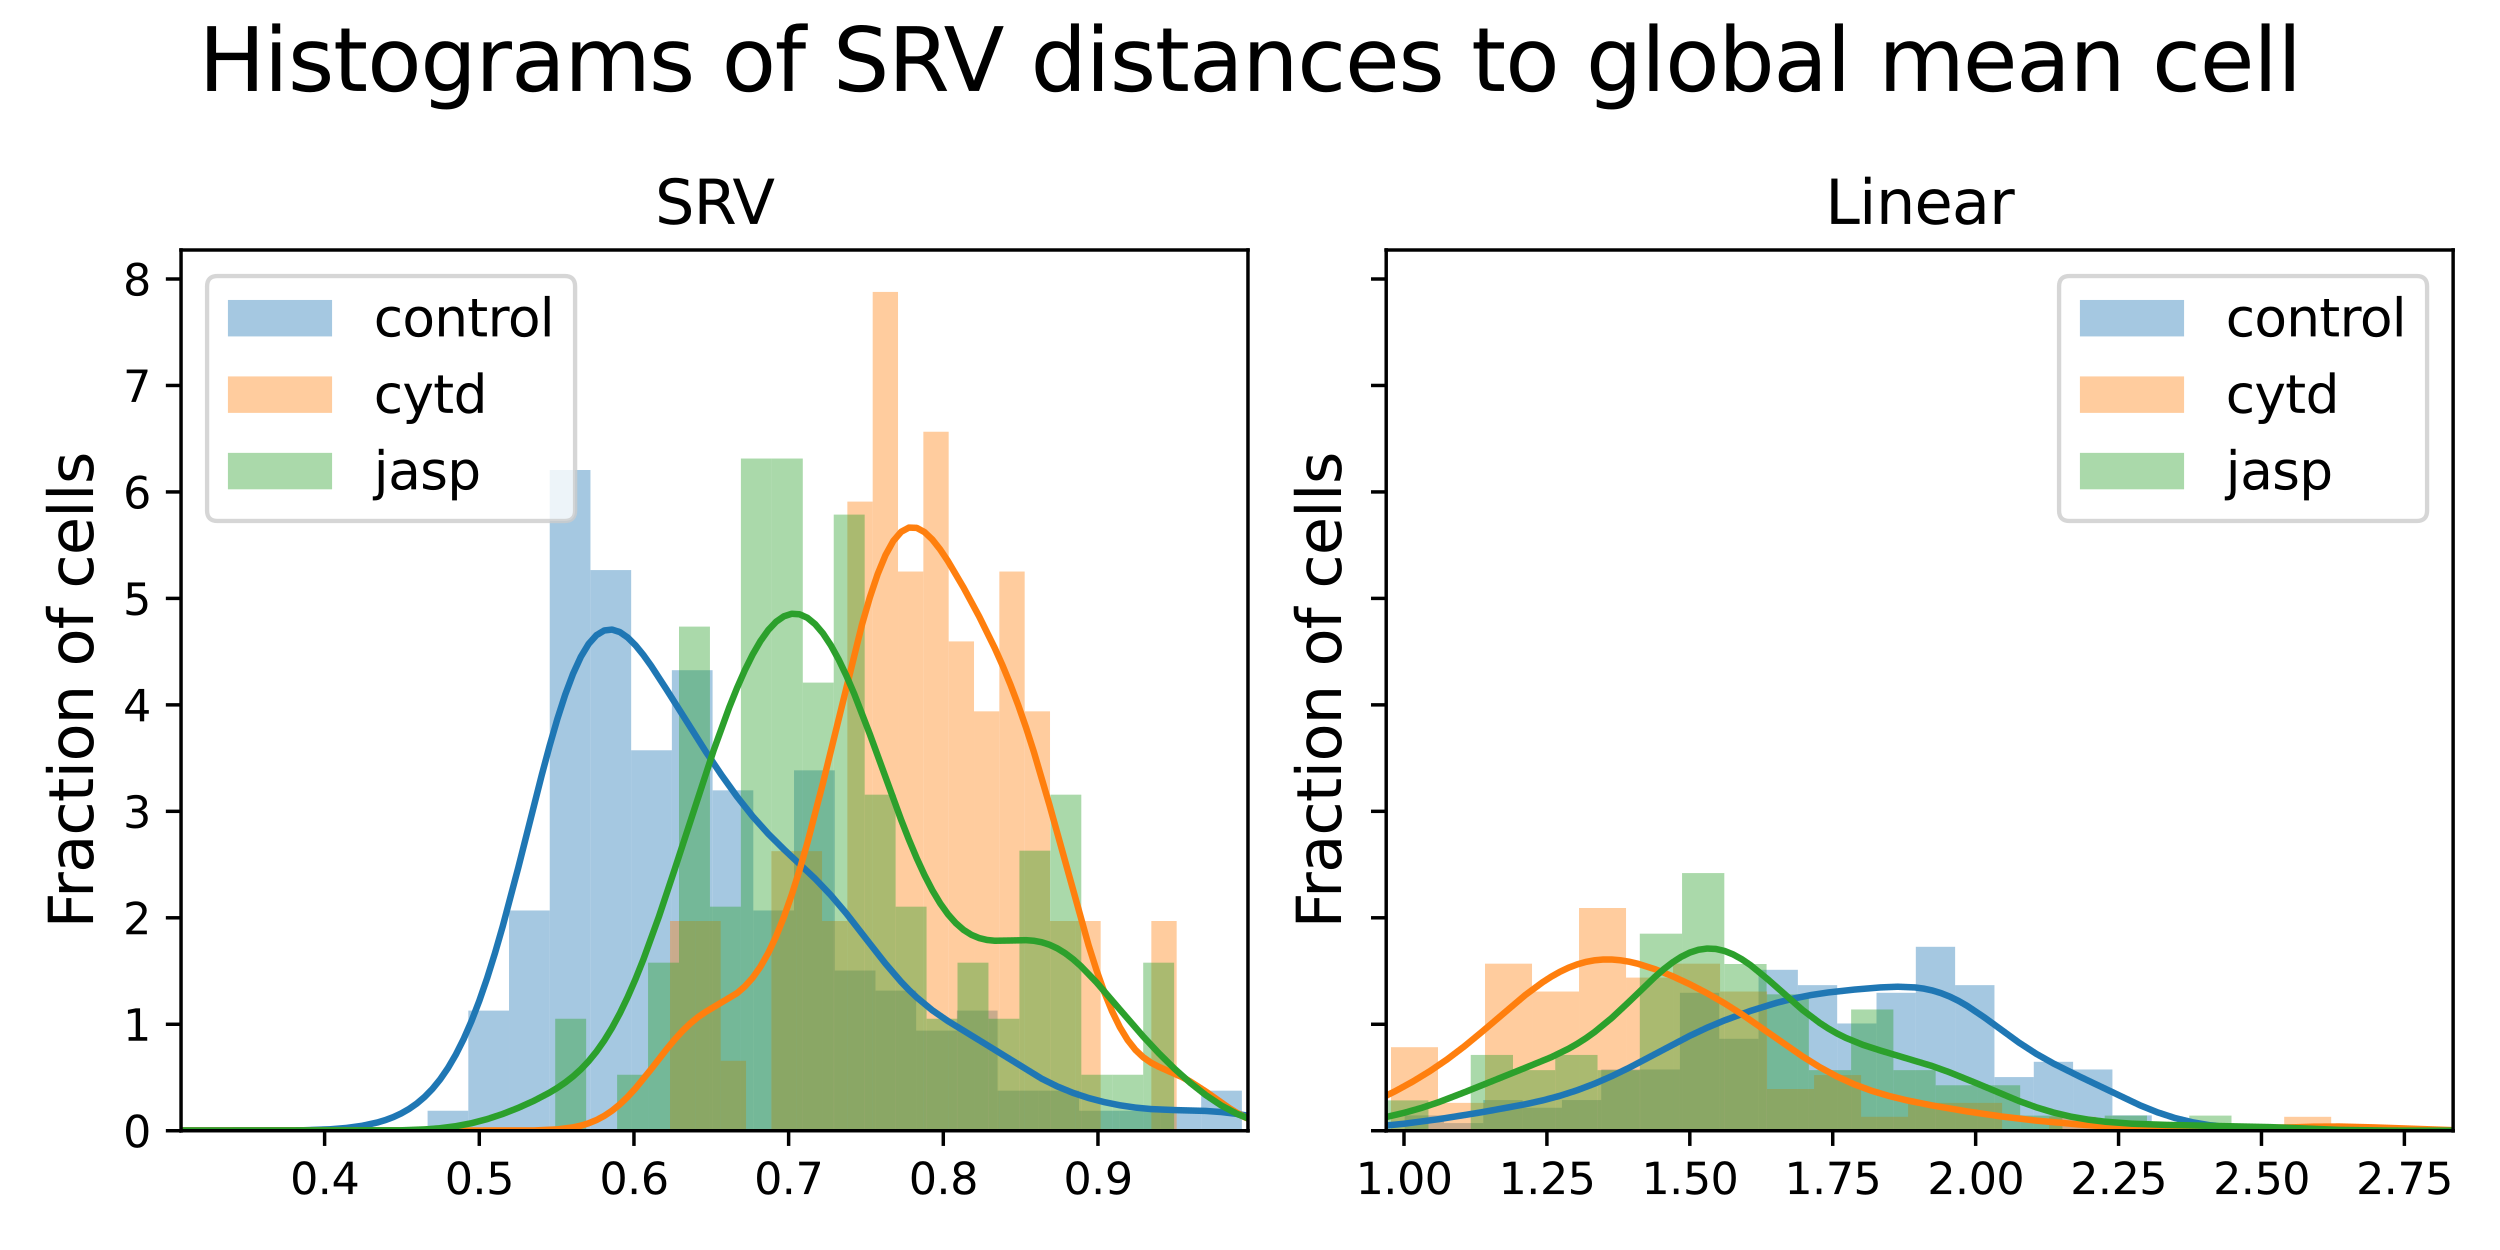 <?xml version="1.0" encoding="utf-8" standalone="no"?>
<!DOCTYPE svg PUBLIC "-//W3C//DTD SVG 1.1//EN"
  "http://www.w3.org/Graphics/SVG/1.1/DTD/svg11.dtd">
<svg xmlns:xlink="http://www.w3.org/1999/xlink" width="576pt" height="288pt" viewBox="0 0 576 288" xmlns="http://www.w3.org/2000/svg" version="1.1">
 <defs>
  <style type="text/css">*{stroke-linejoin: round; stroke-linecap: butt}</style>
 </defs>
 <g id="figure_1">
  <g id="patch_1">
   <path d="M 0 288 
L 576 288 
L 576 0 
L 0 0 
z
" style="fill: #ffffff"/>
  </g>
  <g id="axes_1">
   <g id="patch_2">
    <path d="M 41.712 260.522 
L 287.531 260.522 
L 287.531 57.594 
L 41.712 57.594 
z
" style="fill: #ffffff"/>
   </g>
   <g id="patch_3">
    <path d="M 98.517 260.522 
L 107.898 260.522 
L 107.898 255.909 
L 98.517 255.909 
z
" clip-path="url(#p6bc1551bb7)" style="fill: #1f77b4; opacity: 0.4"/>
   </g>
   <g id="patch_4">
    <path d="M 107.898 260.522 
L 117.278 260.522 
L 117.278 232.842 
L 107.898 232.842 
z
" clip-path="url(#p6bc1551bb7)" style="fill: #1f77b4; opacity: 0.4"/>
   </g>
   <g id="patch_5">
    <path d="M 117.278 260.522 
L 126.659 260.522 
L 126.659 209.775 
L 117.278 209.775 
z
" clip-path="url(#p6bc1551bb7)" style="fill: #1f77b4; opacity: 0.4"/>
   </g>
   <g id="patch_6">
    <path d="M 126.659 260.522 
L 136.039 260.522 
L 136.039 108.281 
L 126.659 108.281 
z
" clip-path="url(#p6bc1551bb7)" style="fill: #1f77b4; opacity: 0.4"/>
   </g>
   <g id="patch_7">
    <path d="M 136.039 260.522 
L 145.42 260.522 
L 145.42 131.348 
L 136.039 131.348 
z
" clip-path="url(#p6bc1551bb7)" style="fill: #1f77b4; opacity: 0.4"/>
   </g>
   <g id="patch_8">
    <path d="M 145.42 260.522 
L 154.8 260.522 
L 154.8 172.868 
L 145.42 172.868 
z
" clip-path="url(#p6bc1551bb7)" style="fill: #1f77b4; opacity: 0.4"/>
   </g>
   <g id="patch_9">
    <path d="M 154.8 260.522 
L 164.181 260.522 
L 164.181 154.414 
L 154.8 154.414 
z
" clip-path="url(#p6bc1551bb7)" style="fill: #1f77b4; opacity: 0.4"/>
   </g>
   <g id="patch_10">
    <path d="M 164.181 260.522 
L 173.561 260.522 
L 173.561 182.095 
L 164.181 182.095 
z
" clip-path="url(#p6bc1551bb7)" style="fill: #1f77b4; opacity: 0.4"/>
   </g>
   <g id="patch_11">
    <path d="M 173.561 260.522 
L 182.942 260.522 
L 182.942 209.775 
L 173.561 209.775 
z
" clip-path="url(#p6bc1551bb7)" style="fill: #1f77b4; opacity: 0.4"/>
   </g>
   <g id="patch_12">
    <path d="M 182.942 260.522 
L 192.323 260.522 
L 192.323 177.481 
L 182.942 177.481 
z
" clip-path="url(#p6bc1551bb7)" style="fill: #1f77b4; opacity: 0.4"/>
   </g>
   <g id="patch_13">
    <path d="M 192.323 260.522 
L 201.703 260.522 
L 201.703 223.615 
L 192.323 223.615 
z
" clip-path="url(#p6bc1551bb7)" style="fill: #1f77b4; opacity: 0.4"/>
   </g>
   <g id="patch_14">
    <path d="M 201.703 260.522 
L 211.084 260.522 
L 211.084 228.228 
L 201.703 228.228 
z
" clip-path="url(#p6bc1551bb7)" style="fill: #1f77b4; opacity: 0.4"/>
   </g>
   <g id="patch_15">
    <path d="M 211.084 260.522 
L 220.464 260.522 
L 220.464 237.455 
L 211.084 237.455 
z
" clip-path="url(#p6bc1551bb7)" style="fill: #1f77b4; opacity: 0.4"/>
   </g>
   <g id="patch_16">
    <path d="M 220.464 260.522 
L 229.845 260.522 
L 229.845 232.842 
L 220.464 232.842 
z
" clip-path="url(#p6bc1551bb7)" style="fill: #1f77b4; opacity: 0.4"/>
   </g>
   <g id="patch_17">
    <path d="M 229.845 260.522 
L 239.225 260.522 
L 239.225 251.295 
L 229.845 251.295 
z
" clip-path="url(#p6bc1551bb7)" style="fill: #1f77b4; opacity: 0.4"/>
   </g>
   <g id="patch_18">
    <path d="M 239.225 260.522 
L 248.606 260.522 
L 248.606 251.295 
L 239.225 251.295 
z
" clip-path="url(#p6bc1551bb7)" style="fill: #1f77b4; opacity: 0.4"/>
   </g>
   <g id="patch_19">
    <path d="M 248.606 260.522 
L 257.986 260.522 
L 257.986 255.909 
L 248.606 255.909 
z
" clip-path="url(#p6bc1551bb7)" style="fill: #1f77b4; opacity: 0.4"/>
   </g>
   <g id="patch_20">
    <path d="M 257.986 260.522 
L 267.367 260.522 
L 267.367 255.909 
L 257.986 255.909 
z
" clip-path="url(#p6bc1551bb7)" style="fill: #1f77b4; opacity: 0.4"/>
   </g>
   <g id="patch_21">
    <path d="M 267.367 260.522 
L 276.748 260.522 
L 276.748 255.909 
L 267.367 255.909 
z
" clip-path="url(#p6bc1551bb7)" style="fill: #1f77b4; opacity: 0.4"/>
   </g>
   <g id="patch_22">
    <path d="M 276.748 260.522 
L 286.128 260.522 
L 286.128 251.295 
L 276.748 251.295 
z
" clip-path="url(#p6bc1551bb7)" style="fill: #1f77b4; opacity: 0.4"/>
   </g>
   <g id="patch_23">
    <path d="M 154.376 260.522 
L 160.213 260.522 
L 160.213 212.206 
L 154.376 212.206 
z
" clip-path="url(#p6bc1551bb7)" style="fill: #ff7f0e; opacity: 0.4"/>
   </g>
   <g id="patch_24">
    <path d="M 160.213 260.522 
L 166.049 260.522 
L 166.049 212.206 
L 160.213 212.206 
z
" clip-path="url(#p6bc1551bb7)" style="fill: #ff7f0e; opacity: 0.4"/>
   </g>
   <g id="patch_25">
    <path d="M 166.049 260.522 
L 171.885 260.522 
L 171.885 244.416 
L 166.049 244.416 
z
" clip-path="url(#p6bc1551bb7)" style="fill: #ff7f0e; opacity: 0.4"/>
   </g>
   <g id="patch_26">
    <path d="M 171.885 260.522 
L 177.722 260.522 
L 177.722 260.522 
L 171.885 260.522 
z
" clip-path="url(#p6bc1551bb7)" style="fill: #ff7f0e; opacity: 0.4"/>
   </g>
   <g id="patch_27">
    <path d="M 177.722 260.522 
L 183.558 260.522 
L 183.558 196.1 
L 177.722 196.1 
z
" clip-path="url(#p6bc1551bb7)" style="fill: #ff7f0e; opacity: 0.4"/>
   </g>
   <g id="patch_28">
    <path d="M 183.558 260.522 
L 189.395 260.522 
L 189.395 196.1 
L 183.558 196.1 
z
" clip-path="url(#p6bc1551bb7)" style="fill: #ff7f0e; opacity: 0.4"/>
   </g>
   <g id="patch_29">
    <path d="M 189.395 260.522 
L 195.231 260.522 
L 195.231 212.206 
L 189.395 212.206 
z
" clip-path="url(#p6bc1551bb7)" style="fill: #ff7f0e; opacity: 0.4"/>
   </g>
   <g id="patch_30">
    <path d="M 195.231 260.522 
L 201.067 260.522 
L 201.067 115.573 
L 195.231 115.573 
z
" clip-path="url(#p6bc1551bb7)" style="fill: #ff7f0e; opacity: 0.4"/>
   </g>
   <g id="patch_31">
    <path d="M 201.067 260.522 
L 206.904 260.522 
L 206.904 67.257 
L 201.067 67.257 
z
" clip-path="url(#p6bc1551bb7)" style="fill: #ff7f0e; opacity: 0.4"/>
   </g>
   <g id="patch_32">
    <path d="M 206.904 260.522 
L 212.74 260.522 
L 212.74 131.679 
L 206.904 131.679 
z
" clip-path="url(#p6bc1551bb7)" style="fill: #ff7f0e; opacity: 0.4"/>
   </g>
   <g id="patch_33">
    <path d="M 212.74 260.522 
L 218.576 260.522 
L 218.576 99.468 
L 212.74 99.468 
z
" clip-path="url(#p6bc1551bb7)" style="fill: #ff7f0e; opacity: 0.4"/>
   </g>
   <g id="patch_34">
    <path d="M 218.576 260.522 
L 224.413 260.522 
L 224.413 147.784 
L 218.576 147.784 
z
" clip-path="url(#p6bc1551bb7)" style="fill: #ff7f0e; opacity: 0.4"/>
   </g>
   <g id="patch_35">
    <path d="M 224.413 260.522 
L 230.249 260.522 
L 230.249 163.89 
L 224.413 163.89 
z
" clip-path="url(#p6bc1551bb7)" style="fill: #ff7f0e; opacity: 0.4"/>
   </g>
   <g id="patch_36">
    <path d="M 230.249 260.522 
L 236.086 260.522 
L 236.086 131.679 
L 230.249 131.679 
z
" clip-path="url(#p6bc1551bb7)" style="fill: #ff7f0e; opacity: 0.4"/>
   </g>
   <g id="patch_37">
    <path d="M 236.086 260.522 
L 241.922 260.522 
L 241.922 163.89 
L 236.086 163.89 
z
" clip-path="url(#p6bc1551bb7)" style="fill: #ff7f0e; opacity: 0.4"/>
   </g>
   <g id="patch_38">
    <path d="M 241.922 260.522 
L 247.758 260.522 
L 247.758 212.206 
L 241.922 212.206 
z
" clip-path="url(#p6bc1551bb7)" style="fill: #ff7f0e; opacity: 0.4"/>
   </g>
   <g id="patch_39">
    <path d="M 247.758 260.522 
L 253.595 260.522 
L 253.595 212.206 
L 247.758 212.206 
z
" clip-path="url(#p6bc1551bb7)" style="fill: #ff7f0e; opacity: 0.4"/>
   </g>
   <g id="patch_40">
    <path d="M 253.595 260.522 
L 259.431 260.522 
L 259.431 260.522 
L 253.595 260.522 
z
" clip-path="url(#p6bc1551bb7)" style="fill: #ff7f0e; opacity: 0.4"/>
   </g>
   <g id="patch_41">
    <path d="M 259.431 260.522 
L 265.268 260.522 
L 265.268 260.522 
L 259.431 260.522 
z
" clip-path="url(#p6bc1551bb7)" style="fill: #ff7f0e; opacity: 0.4"/>
   </g>
   <g id="patch_42">
    <path d="M 265.268 260.522 
L 271.104 260.522 
L 271.104 212.206 
L 265.268 212.206 
z
" clip-path="url(#p6bc1551bb7)" style="fill: #ff7f0e; opacity: 0.4"/>
   </g>
   <g id="patch_43">
    <path d="M 127.921 260.522 
L 135.051 260.522 
L 135.051 234.71 
L 127.921 234.71 
z
" clip-path="url(#p6bc1551bb7)" style="fill: #2ca02c; opacity: 0.4"/>
   </g>
   <g id="patch_44">
    <path d="M 135.051 260.522 
L 142.181 260.522 
L 142.181 260.522 
L 135.051 260.522 
z
" clip-path="url(#p6bc1551bb7)" style="fill: #2ca02c; opacity: 0.4"/>
   </g>
   <g id="patch_45">
    <path d="M 142.181 260.522 
L 149.311 260.522 
L 149.311 247.616 
L 142.181 247.616 
z
" clip-path="url(#p6bc1551bb7)" style="fill: #2ca02c; opacity: 0.4"/>
   </g>
   <g id="patch_46">
    <path d="M 149.311 260.522 
L 156.441 260.522 
L 156.441 221.805 
L 149.311 221.805 
z
" clip-path="url(#p6bc1551bb7)" style="fill: #2ca02c; opacity: 0.4"/>
   </g>
   <g id="patch_47">
    <path d="M 156.441 260.522 
L 163.571 260.522 
L 163.571 144.37 
L 156.441 144.37 
z
" clip-path="url(#p6bc1551bb7)" style="fill: #2ca02c; opacity: 0.4"/>
   </g>
   <g id="patch_48">
    <path d="M 163.571 260.522 
L 170.701 260.522 
L 170.701 208.899 
L 163.571 208.899 
z
" clip-path="url(#p6bc1551bb7)" style="fill: #2ca02c; opacity: 0.4"/>
   </g>
   <g id="patch_49">
    <path d="M 170.701 260.522 
L 177.831 260.522 
L 177.831 105.653 
L 170.701 105.653 
z
" clip-path="url(#p6bc1551bb7)" style="fill: #2ca02c; opacity: 0.4"/>
   </g>
   <g id="patch_50">
    <path d="M 177.831 260.522 
L 184.961 260.522 
L 184.961 105.653 
L 177.831 105.653 
z
" clip-path="url(#p6bc1551bb7)" style="fill: #2ca02c; opacity: 0.4"/>
   </g>
   <g id="patch_51">
    <path d="M 184.961 260.522 
L 192.091 260.522 
L 192.091 157.276 
L 184.961 157.276 
z
" clip-path="url(#p6bc1551bb7)" style="fill: #2ca02c; opacity: 0.4"/>
   </g>
   <g id="patch_52">
    <path d="M 192.091 260.522 
L 199.221 260.522 
L 199.221 118.559 
L 192.091 118.559 
z
" clip-path="url(#p6bc1551bb7)" style="fill: #2ca02c; opacity: 0.4"/>
   </g>
   <g id="patch_53">
    <path d="M 199.221 260.522 
L 206.351 260.522 
L 206.351 183.087 
L 199.221 183.087 
z
" clip-path="url(#p6bc1551bb7)" style="fill: #2ca02c; opacity: 0.4"/>
   </g>
   <g id="patch_54">
    <path d="M 206.351 260.522 
L 213.481 260.522 
L 213.481 208.899 
L 206.351 208.899 
z
" clip-path="url(#p6bc1551bb7)" style="fill: #2ca02c; opacity: 0.4"/>
   </g>
   <g id="patch_55">
    <path d="M 213.481 260.522 
L 220.611 260.522 
L 220.611 234.71 
L 213.481 234.71 
z
" clip-path="url(#p6bc1551bb7)" style="fill: #2ca02c; opacity: 0.4"/>
   </g>
   <g id="patch_56">
    <path d="M 220.611 260.522 
L 227.741 260.522 
L 227.741 221.805 
L 220.611 221.805 
z
" clip-path="url(#p6bc1551bb7)" style="fill: #2ca02c; opacity: 0.4"/>
   </g>
   <g id="patch_57">
    <path d="M 227.741 260.522 
L 234.871 260.522 
L 234.871 234.71 
L 227.741 234.71 
z
" clip-path="url(#p6bc1551bb7)" style="fill: #2ca02c; opacity: 0.4"/>
   </g>
   <g id="patch_58">
    <path d="M 234.871 260.522 
L 242.001 260.522 
L 242.001 195.993 
L 234.871 195.993 
z
" clip-path="url(#p6bc1551bb7)" style="fill: #2ca02c; opacity: 0.4"/>
   </g>
   <g id="patch_59">
    <path d="M 242.001 260.522 
L 249.132 260.522 
L 249.132 183.087 
L 242.001 183.087 
z
" clip-path="url(#p6bc1551bb7)" style="fill: #2ca02c; opacity: 0.4"/>
   </g>
   <g id="patch_60">
    <path d="M 249.132 260.522 
L 256.262 260.522 
L 256.262 247.616 
L 249.132 247.616 
z
" clip-path="url(#p6bc1551bb7)" style="fill: #2ca02c; opacity: 0.4"/>
   </g>
   <g id="patch_61">
    <path d="M 256.262 260.522 
L 263.392 260.522 
L 263.392 247.616 
L 256.262 247.616 
z
" clip-path="url(#p6bc1551bb7)" style="fill: #2ca02c; opacity: 0.4"/>
   </g>
   <g id="patch_62">
    <path d="M 263.392 260.522 
L 270.522 260.522 
L 270.522 221.805 
L 263.392 221.805 
z
" clip-path="url(#p6bc1551bb7)" style="fill: #2ca02c; opacity: 0.4"/>
   </g>
   <g id="matplotlib.axis_1">
    <g id="xtick_1">
     <g id="line2d_1">
      <defs>
       <path id="m62e48f1cd1" d="M 0 0 
L 0 3.5 
" style="stroke: #000000; stroke-width: 0.8"/>
      </defs>
      <g>
       <use xlink:href="#m62e48f1cd1" x="74.791" y="260.522" style="stroke: #000000; stroke-width: 0.8"/>
      </g>
     </g>
     <g id="text_1">
      <!-- 0.4 -->
      <g transform="translate(66.84 275.12) scale(0.1 -0.1)">
       <defs>
        <path id="DejaVuSans-30" d="M 2034 4250 
Q 1547 4250 1301 3770 
Q 1056 3291 1056 2328 
Q 1056 1369 1301 889 
Q 1547 409 2034 409 
Q 2525 409 2770 889 
Q 3016 1369 3016 2328 
Q 3016 3291 2770 3770 
Q 2525 4250 2034 4250 
z
M 2034 4750 
Q 2819 4750 3233 4129 
Q 3647 3509 3647 2328 
Q 3647 1150 3233 529 
Q 2819 -91 2034 -91 
Q 1250 -91 836 529 
Q 422 1150 422 2328 
Q 422 3509 836 4129 
Q 1250 4750 2034 4750 
z
" transform="scale(0.016)"/>
        <path id="DejaVuSans-2e" d="M 684 794 
L 1344 794 
L 1344 0 
L 684 0 
L 684 794 
z
" transform="scale(0.016)"/>
        <path id="DejaVuSans-34" d="M 2419 4116 
L 825 1625 
L 2419 1625 
L 2419 4116 
z
M 2253 4666 
L 3047 4666 
L 3047 1625 
L 3713 1625 
L 3713 1100 
L 3047 1100 
L 3047 0 
L 2419 0 
L 2419 1100 
L 313 1100 
L 313 1709 
L 2253 4666 
z
" transform="scale(0.016)"/>
       </defs>
       <use xlink:href="#DejaVuSans-30"/>
       <use xlink:href="#DejaVuSans-2e" x="63.623"/>
       <use xlink:href="#DejaVuSans-34" x="95.41"/>
      </g>
     </g>
    </g>
    <g id="xtick_2">
     <g id="line2d_2">
      <g>
       <use xlink:href="#m62e48f1cd1" x="110.427" y="260.522" style="stroke: #000000; stroke-width: 0.8"/>
      </g>
     </g>
     <g id="text_2">
      <!-- 0.5 -->
      <g transform="translate(102.476 275.12) scale(0.1 -0.1)">
       <defs>
        <path id="DejaVuSans-35" d="M 691 4666 
L 3169 4666 
L 3169 4134 
L 1269 4134 
L 1269 2991 
Q 1406 3038 1543 3061 
Q 1681 3084 1819 3084 
Q 2600 3084 3056 2656 
Q 3513 2228 3513 1497 
Q 3513 744 3044 326 
Q 2575 -91 1722 -91 
Q 1428 -91 1123 -41 
Q 819 9 494 109 
L 494 744 
Q 775 591 1075 516 
Q 1375 441 1709 441 
Q 2250 441 2565 725 
Q 2881 1009 2881 1497 
Q 2881 1984 2565 2268 
Q 2250 2553 1709 2553 
Q 1456 2553 1204 2497 
Q 953 2441 691 2322 
L 691 4666 
z
" transform="scale(0.016)"/>
       </defs>
       <use xlink:href="#DejaVuSans-30"/>
       <use xlink:href="#DejaVuSans-2e" x="63.623"/>
       <use xlink:href="#DejaVuSans-35" x="95.41"/>
      </g>
     </g>
    </g>
    <g id="xtick_3">
     <g id="line2d_3">
      <g>
       <use xlink:href="#m62e48f1cd1" x="146.063" y="260.522" style="stroke: #000000; stroke-width: 0.8"/>
      </g>
     </g>
     <g id="text_3">
      <!-- 0.6 -->
      <g transform="translate(138.112 275.12) scale(0.1 -0.1)">
       <defs>
        <path id="DejaVuSans-36" d="M 2113 2584 
Q 1688 2584 1439 2293 
Q 1191 2003 1191 1497 
Q 1191 994 1439 701 
Q 1688 409 2113 409 
Q 2538 409 2786 701 
Q 3034 994 3034 1497 
Q 3034 2003 2786 2293 
Q 2538 2584 2113 2584 
z
M 3366 4563 
L 3366 3988 
Q 3128 4100 2886 4159 
Q 2644 4219 2406 4219 
Q 1781 4219 1451 3797 
Q 1122 3375 1075 2522 
Q 1259 2794 1537 2939 
Q 1816 3084 2150 3084 
Q 2853 3084 3261 2657 
Q 3669 2231 3669 1497 
Q 3669 778 3244 343 
Q 2819 -91 2113 -91 
Q 1303 -91 875 529 
Q 447 1150 447 2328 
Q 447 3434 972 4092 
Q 1497 4750 2381 4750 
Q 2619 4750 2861 4703 
Q 3103 4656 3366 4563 
z
" transform="scale(0.016)"/>
       </defs>
       <use xlink:href="#DejaVuSans-30"/>
       <use xlink:href="#DejaVuSans-2e" x="63.623"/>
       <use xlink:href="#DejaVuSans-36" x="95.41"/>
      </g>
     </g>
    </g>
    <g id="xtick_4">
     <g id="line2d_4">
      <g>
       <use xlink:href="#m62e48f1cd1" x="181.699" y="260.522" style="stroke: #000000; stroke-width: 0.8"/>
      </g>
     </g>
     <g id="text_4">
      <!-- 0.7 -->
      <g transform="translate(173.748 275.12) scale(0.1 -0.1)">
       <defs>
        <path id="DejaVuSans-37" d="M 525 4666 
L 3525 4666 
L 3525 4397 
L 1831 0 
L 1172 0 
L 2766 4134 
L 525 4134 
L 525 4666 
z
" transform="scale(0.016)"/>
       </defs>
       <use xlink:href="#DejaVuSans-30"/>
       <use xlink:href="#DejaVuSans-2e" x="63.623"/>
       <use xlink:href="#DejaVuSans-37" x="95.41"/>
      </g>
     </g>
    </g>
    <g id="xtick_5">
     <g id="line2d_5">
      <g>
       <use xlink:href="#m62e48f1cd1" x="217.335" y="260.522" style="stroke: #000000; stroke-width: 0.8"/>
      </g>
     </g>
     <g id="text_5">
      <!-- 0.8 -->
      <g transform="translate(209.383 275.12) scale(0.1 -0.1)">
       <defs>
        <path id="DejaVuSans-38" d="M 2034 2216 
Q 1584 2216 1326 1975 
Q 1069 1734 1069 1313 
Q 1069 891 1326 650 
Q 1584 409 2034 409 
Q 2484 409 2743 651 
Q 3003 894 3003 1313 
Q 3003 1734 2745 1975 
Q 2488 2216 2034 2216 
z
M 1403 2484 
Q 997 2584 770 2862 
Q 544 3141 544 3541 
Q 544 4100 942 4425 
Q 1341 4750 2034 4750 
Q 2731 4750 3128 4425 
Q 3525 4100 3525 3541 
Q 3525 3141 3298 2862 
Q 3072 2584 2669 2484 
Q 3125 2378 3379 2068 
Q 3634 1759 3634 1313 
Q 3634 634 3220 271 
Q 2806 -91 2034 -91 
Q 1263 -91 848 271 
Q 434 634 434 1313 
Q 434 1759 690 2068 
Q 947 2378 1403 2484 
z
M 1172 3481 
Q 1172 3119 1398 2916 
Q 1625 2713 2034 2713 
Q 2441 2713 2670 2916 
Q 2900 3119 2900 3481 
Q 2900 3844 2670 4047 
Q 2441 4250 2034 4250 
Q 1625 4250 1398 4047 
Q 1172 3844 1172 3481 
z
" transform="scale(0.016)"/>
       </defs>
       <use xlink:href="#DejaVuSans-30"/>
       <use xlink:href="#DejaVuSans-2e" x="63.623"/>
       <use xlink:href="#DejaVuSans-38" x="95.41"/>
      </g>
     </g>
    </g>
    <g id="xtick_6">
     <g id="line2d_6">
      <g>
       <use xlink:href="#m62e48f1cd1" x="252.971" y="260.522" style="stroke: #000000; stroke-width: 0.8"/>
      </g>
     </g>
     <g id="text_6">
      <!-- 0.9 -->
      <g transform="translate(245.019 275.12) scale(0.1 -0.1)">
       <defs>
        <path id="DejaVuSans-39" d="M 703 97 
L 703 672 
Q 941 559 1184 500 
Q 1428 441 1663 441 
Q 2288 441 2617 861 
Q 2947 1281 2994 2138 
Q 2813 1869 2534 1725 
Q 2256 1581 1919 1581 
Q 1219 1581 811 2004 
Q 403 2428 403 3163 
Q 403 3881 828 4315 
Q 1253 4750 1959 4750 
Q 2769 4750 3195 4129 
Q 3622 3509 3622 2328 
Q 3622 1225 3098 567 
Q 2575 -91 1691 -91 
Q 1453 -91 1209 -44 
Q 966 3 703 97 
z
M 1959 2075 
Q 2384 2075 2632 2365 
Q 2881 2656 2881 3163 
Q 2881 3666 2632 3958 
Q 2384 4250 1959 4250 
Q 1534 4250 1286 3958 
Q 1038 3666 1038 3163 
Q 1038 2656 1286 2365 
Q 1534 2075 1959 2075 
z
" transform="scale(0.016)"/>
       </defs>
       <use xlink:href="#DejaVuSans-30"/>
       <use xlink:href="#DejaVuSans-2e" x="63.623"/>
       <use xlink:href="#DejaVuSans-39" x="95.41"/>
      </g>
     </g>
    </g>
   </g>
   <g id="matplotlib.axis_2">
    <g id="ytick_1">
     <g id="line2d_7">
      <defs>
       <path id="m2b9030026d" d="M 0 0 
L -3.5 0 
" style="stroke: #000000; stroke-width: 0.8"/>
      </defs>
      <g>
       <use xlink:href="#m2b9030026d" x="41.712" y="260.522" style="stroke: #000000; stroke-width: 0.8"/>
      </g>
     </g>
     <g id="text_7">
      <!-- 0 -->
      <g transform="translate(28.349 264.321) scale(0.1 -0.1)">
       <use xlink:href="#DejaVuSans-30"/>
      </g>
     </g>
    </g>
    <g id="ytick_2">
     <g id="line2d_8">
      <g>
       <use xlink:href="#m2b9030026d" x="41.712" y="235.991" style="stroke: #000000; stroke-width: 0.8"/>
      </g>
     </g>
     <g id="text_8">
      <!-- 1 -->
      <g transform="translate(28.349 239.79) scale(0.1 -0.1)">
       <defs>
        <path id="DejaVuSans-31" d="M 794 531 
L 1825 531 
L 1825 4091 
L 703 3866 
L 703 4441 
L 1819 4666 
L 2450 4666 
L 2450 531 
L 3481 531 
L 3481 0 
L 794 0 
L 794 531 
z
" transform="scale(0.016)"/>
       </defs>
       <use xlink:href="#DejaVuSans-31"/>
      </g>
     </g>
    </g>
    <g id="ytick_3">
     <g id="line2d_9">
      <g>
       <use xlink:href="#m2b9030026d" x="41.712" y="211.46" style="stroke: #000000; stroke-width: 0.8"/>
      </g>
     </g>
     <g id="text_9">
      <!-- 2 -->
      <g transform="translate(28.349 215.26) scale(0.1 -0.1)">
       <defs>
        <path id="DejaVuSans-32" d="M 1228 531 
L 3431 531 
L 3431 0 
L 469 0 
L 469 531 
Q 828 903 1448 1529 
Q 2069 2156 2228 2338 
Q 2531 2678 2651 2914 
Q 2772 3150 2772 3378 
Q 2772 3750 2511 3984 
Q 2250 4219 1831 4219 
Q 1534 4219 1204 4116 
Q 875 4013 500 3803 
L 500 4441 
Q 881 4594 1212 4672 
Q 1544 4750 1819 4750 
Q 2544 4750 2975 4387 
Q 3406 4025 3406 3419 
Q 3406 3131 3298 2873 
Q 3191 2616 2906 2266 
Q 2828 2175 2409 1742 
Q 1991 1309 1228 531 
z
" transform="scale(0.016)"/>
       </defs>
       <use xlink:href="#DejaVuSans-32"/>
      </g>
     </g>
    </g>
    <g id="ytick_4">
     <g id="line2d_10">
      <g>
       <use xlink:href="#m2b9030026d" x="41.712" y="186.93" style="stroke: #000000; stroke-width: 0.8"/>
      </g>
     </g>
     <g id="text_10">
      <!-- 3 -->
      <g transform="translate(28.349 190.729) scale(0.1 -0.1)">
       <defs>
        <path id="DejaVuSans-33" d="M 2597 2516 
Q 3050 2419 3304 2112 
Q 3559 1806 3559 1356 
Q 3559 666 3084 287 
Q 2609 -91 1734 -91 
Q 1441 -91 1130 -33 
Q 819 25 488 141 
L 488 750 
Q 750 597 1062 519 
Q 1375 441 1716 441 
Q 2309 441 2620 675 
Q 2931 909 2931 1356 
Q 2931 1769 2642 2001 
Q 2353 2234 1838 2234 
L 1294 2234 
L 1294 2753 
L 1863 2753 
Q 2328 2753 2575 2939 
Q 2822 3125 2822 3475 
Q 2822 3834 2567 4026 
Q 2313 4219 1838 4219 
Q 1578 4219 1281 4162 
Q 984 4106 628 3988 
L 628 4550 
Q 988 4650 1302 4700 
Q 1616 4750 1894 4750 
Q 2613 4750 3031 4423 
Q 3450 4097 3450 3541 
Q 3450 3153 3228 2886 
Q 3006 2619 2597 2516 
z
" transform="scale(0.016)"/>
       </defs>
       <use xlink:href="#DejaVuSans-33"/>
      </g>
     </g>
    </g>
    <g id="ytick_5">
     <g id="line2d_11">
      <g>
       <use xlink:href="#m2b9030026d" x="41.712" y="162.399" style="stroke: #000000; stroke-width: 0.8"/>
      </g>
     </g>
     <g id="text_11">
      <!-- 4 -->
      <g transform="translate(28.349 166.198) scale(0.1 -0.1)">
       <use xlink:href="#DejaVuSans-34"/>
      </g>
     </g>
    </g>
    <g id="ytick_6">
     <g id="line2d_12">
      <g>
       <use xlink:href="#m2b9030026d" x="41.712" y="137.868" style="stroke: #000000; stroke-width: 0.8"/>
      </g>
     </g>
     <g id="text_12">
      <!-- 5 -->
      <g transform="translate(28.349 141.668) scale(0.1 -0.1)">
       <use xlink:href="#DejaVuSans-35"/>
      </g>
     </g>
    </g>
    <g id="ytick_7">
     <g id="line2d_13">
      <g>
       <use xlink:href="#m2b9030026d" x="41.712" y="113.338" style="stroke: #000000; stroke-width: 0.8"/>
      </g>
     </g>
     <g id="text_13">
      <!-- 6 -->
      <g transform="translate(28.349 117.137) scale(0.1 -0.1)">
       <use xlink:href="#DejaVuSans-36"/>
      </g>
     </g>
    </g>
    <g id="ytick_8">
     <g id="line2d_14">
      <g>
       <use xlink:href="#m2b9030026d" x="41.712" y="88.807" style="stroke: #000000; stroke-width: 0.8"/>
      </g>
     </g>
     <g id="text_14">
      <!-- 7 -->
      <g transform="translate(28.349 92.606) scale(0.1 -0.1)">
       <use xlink:href="#DejaVuSans-37"/>
      </g>
     </g>
    </g>
    <g id="ytick_9">
     <g id="line2d_15">
      <g>
       <use xlink:href="#m2b9030026d" x="41.712" y="64.276" style="stroke: #000000; stroke-width: 0.8"/>
      </g>
     </g>
     <g id="text_15">
      <!-- 8 -->
      <g transform="translate(28.349 68.075) scale(0.1 -0.1)">
       <use xlink:href="#DejaVuSans-38"/>
      </g>
     </g>
    </g>
    <g id="text_16">
     <!-- Fraction of cells -->
     <g transform="translate(21.438 213.89) rotate(-90) scale(0.14 -0.14)">
      <defs>
       <path id="DejaVuSans-46" d="M 628 4666 
L 3309 4666 
L 3309 4134 
L 1259 4134 
L 1259 2759 
L 3109 2759 
L 3109 2228 
L 1259 2228 
L 1259 0 
L 628 0 
L 628 4666 
z
" transform="scale(0.016)"/>
       <path id="DejaVuSans-72" d="M 2631 2963 
Q 2534 3019 2420 3045 
Q 2306 3072 2169 3072 
Q 1681 3072 1420 2755 
Q 1159 2438 1159 1844 
L 1159 0 
L 581 0 
L 581 3500 
L 1159 3500 
L 1159 2956 
Q 1341 3275 1631 3429 
Q 1922 3584 2338 3584 
Q 2397 3584 2469 3576 
Q 2541 3569 2628 3553 
L 2631 2963 
z
" transform="scale(0.016)"/>
       <path id="DejaVuSans-61" d="M 2194 1759 
Q 1497 1759 1228 1600 
Q 959 1441 959 1056 
Q 959 750 1161 570 
Q 1363 391 1709 391 
Q 2188 391 2477 730 
Q 2766 1069 2766 1631 
L 2766 1759 
L 2194 1759 
z
M 3341 1997 
L 3341 0 
L 2766 0 
L 2766 531 
Q 2569 213 2275 61 
Q 1981 -91 1556 -91 
Q 1019 -91 701 211 
Q 384 513 384 1019 
Q 384 1609 779 1909 
Q 1175 2209 1959 2209 
L 2766 2209 
L 2766 2266 
Q 2766 2663 2505 2880 
Q 2244 3097 1772 3097 
Q 1472 3097 1187 3025 
Q 903 2953 641 2809 
L 641 3341 
Q 956 3463 1253 3523 
Q 1550 3584 1831 3584 
Q 2591 3584 2966 3190 
Q 3341 2797 3341 1997 
z
" transform="scale(0.016)"/>
       <path id="DejaVuSans-63" d="M 3122 3366 
L 3122 2828 
Q 2878 2963 2633 3030 
Q 2388 3097 2138 3097 
Q 1578 3097 1268 2742 
Q 959 2388 959 1747 
Q 959 1106 1268 751 
Q 1578 397 2138 397 
Q 2388 397 2633 464 
Q 2878 531 3122 666 
L 3122 134 
Q 2881 22 2623 -34 
Q 2366 -91 2075 -91 
Q 1284 -91 818 406 
Q 353 903 353 1747 
Q 353 2603 823 3093 
Q 1294 3584 2113 3584 
Q 2378 3584 2631 3529 
Q 2884 3475 3122 3366 
z
" transform="scale(0.016)"/>
       <path id="DejaVuSans-74" d="M 1172 4494 
L 1172 3500 
L 2356 3500 
L 2356 3053 
L 1172 3053 
L 1172 1153 
Q 1172 725 1289 603 
Q 1406 481 1766 481 
L 2356 481 
L 2356 0 
L 1766 0 
Q 1100 0 847 248 
Q 594 497 594 1153 
L 594 3053 
L 172 3053 
L 172 3500 
L 594 3500 
L 594 4494 
L 1172 4494 
z
" transform="scale(0.016)"/>
       <path id="DejaVuSans-69" d="M 603 3500 
L 1178 3500 
L 1178 0 
L 603 0 
L 603 3500 
z
M 603 4863 
L 1178 4863 
L 1178 4134 
L 603 4134 
L 603 4863 
z
" transform="scale(0.016)"/>
       <path id="DejaVuSans-6f" d="M 1959 3097 
Q 1497 3097 1228 2736 
Q 959 2375 959 1747 
Q 959 1119 1226 758 
Q 1494 397 1959 397 
Q 2419 397 2687 759 
Q 2956 1122 2956 1747 
Q 2956 2369 2687 2733 
Q 2419 3097 1959 3097 
z
M 1959 3584 
Q 2709 3584 3137 3096 
Q 3566 2609 3566 1747 
Q 3566 888 3137 398 
Q 2709 -91 1959 -91 
Q 1206 -91 779 398 
Q 353 888 353 1747 
Q 353 2609 779 3096 
Q 1206 3584 1959 3584 
z
" transform="scale(0.016)"/>
       <path id="DejaVuSans-6e" d="M 3513 2113 
L 3513 0 
L 2938 0 
L 2938 2094 
Q 2938 2591 2744 2837 
Q 2550 3084 2163 3084 
Q 1697 3084 1428 2787 
Q 1159 2491 1159 1978 
L 1159 0 
L 581 0 
L 581 3500 
L 1159 3500 
L 1159 2956 
Q 1366 3272 1645 3428 
Q 1925 3584 2291 3584 
Q 2894 3584 3203 3211 
Q 3513 2838 3513 2113 
z
" transform="scale(0.016)"/>
       <path id="DejaVuSans-20" transform="scale(0.016)"/>
       <path id="DejaVuSans-66" d="M 2375 4863 
L 2375 4384 
L 1825 4384 
Q 1516 4384 1395 4259 
Q 1275 4134 1275 3809 
L 1275 3500 
L 2222 3500 
L 2222 3053 
L 1275 3053 
L 1275 0 
L 697 0 
L 697 3053 
L 147 3053 
L 147 3500 
L 697 3500 
L 697 3744 
Q 697 4328 969 4595 
Q 1241 4863 1831 4863 
L 2375 4863 
z
" transform="scale(0.016)"/>
       <path id="DejaVuSans-65" d="M 3597 1894 
L 3597 1613 
L 953 1613 
Q 991 1019 1311 708 
Q 1631 397 2203 397 
Q 2534 397 2845 478 
Q 3156 559 3463 722 
L 3463 178 
Q 3153 47 2828 -22 
Q 2503 -91 2169 -91 
Q 1331 -91 842 396 
Q 353 884 353 1716 
Q 353 2575 817 3079 
Q 1281 3584 2069 3584 
Q 2775 3584 3186 3129 
Q 3597 2675 3597 1894 
z
M 3022 2063 
Q 3016 2534 2758 2815 
Q 2500 3097 2075 3097 
Q 1594 3097 1305 2825 
Q 1016 2553 972 2059 
L 3022 2063 
z
" transform="scale(0.016)"/>
       <path id="DejaVuSans-6c" d="M 603 4863 
L 1178 4863 
L 1178 0 
L 603 0 
L 603 4863 
z
" transform="scale(0.016)"/>
       <path id="DejaVuSans-73" d="M 2834 3397 
L 2834 2853 
Q 2591 2978 2328 3040 
Q 2066 3103 1784 3103 
Q 1356 3103 1142 2972 
Q 928 2841 928 2578 
Q 928 2378 1081 2264 
Q 1234 2150 1697 2047 
L 1894 2003 
Q 2506 1872 2764 1633 
Q 3022 1394 3022 966 
Q 3022 478 2636 193 
Q 2250 -91 1575 -91 
Q 1294 -91 989 -36 
Q 684 19 347 128 
L 347 722 
Q 666 556 975 473 
Q 1284 391 1588 391 
Q 1994 391 2212 530 
Q 2431 669 2431 922 
Q 2431 1156 2273 1281 
Q 2116 1406 1581 1522 
L 1381 1569 
Q 847 1681 609 1914 
Q 372 2147 372 2553 
Q 372 3047 722 3315 
Q 1072 3584 1716 3584 
Q 2034 3584 2315 3537 
Q 2597 3491 2834 3397 
z
" transform="scale(0.016)"/>
      </defs>
      <use xlink:href="#DejaVuSans-46"/>
      <use xlink:href="#DejaVuSans-72" x="50.27"/>
      <use xlink:href="#DejaVuSans-61" x="91.383"/>
      <use xlink:href="#DejaVuSans-63" x="152.662"/>
      <use xlink:href="#DejaVuSans-74" x="207.643"/>
      <use xlink:href="#DejaVuSans-69" x="246.852"/>
      <use xlink:href="#DejaVuSans-6f" x="274.635"/>
      <use xlink:href="#DejaVuSans-6e" x="335.816"/>
      <use xlink:href="#DejaVuSans-20" x="399.195"/>
      <use xlink:href="#DejaVuSans-6f" x="430.982"/>
      <use xlink:href="#DejaVuSans-66" x="492.164"/>
      <use xlink:href="#DejaVuSans-20" x="527.369"/>
      <use xlink:href="#DejaVuSans-63" x="559.156"/>
      <use xlink:href="#DejaVuSans-65" x="614.137"/>
      <use xlink:href="#DejaVuSans-6c" x="675.66"/>
      <use xlink:href="#DejaVuSans-6c" x="703.443"/>
      <use xlink:href="#DejaVuSans-73" x="731.227"/>
     </g>
    </g>
   </g>
   <g id="line2d_16">
    <path d="M -1 260.522 
L 69.032 260.439 
L 76.231 260.175 
L 79.831 259.877 
L 83.43 259.384 
L 87.03 258.598 
L 88.83 258.052 
L 90.63 257.375 
L 92.429 256.539 
L 94.229 255.511 
L 96.029 254.254 
L 97.829 252.726 
L 99.629 250.881 
L 101.428 248.671 
L 103.228 246.048 
L 105.028 242.965 
L 106.828 239.382 
L 108.628 235.268 
L 110.427 230.604 
L 112.227 225.389 
L 114.027 219.646 
L 115.827 213.419 
L 119.426 199.838 
L 124.826 178.544 
L 126.625 171.839 
L 128.425 165.62 
L 130.225 160.044 
L 132.025 155.246 
L 133.825 151.328 
L 135.624 148.352 
L 137.424 146.337 
L 139.224 145.259 
L 141.024 145.057 
L 142.824 145.637 
L 144.623 146.886 
L 146.423 148.679 
L 148.223 150.891 
L 150.023 153.403 
L 153.622 158.942 
L 162.621 173.186 
L 166.221 178.547 
L 169.82 183.56 
L 173.42 188.109 
L 177.02 192.131 
L 180.619 195.699 
L 187.818 202.465 
L 191.418 206.245 
L 195.018 210.486 
L 200.417 217.431 
L 204.017 222.023 
L 207.616 226.214 
L 209.416 228.091 
L 211.216 229.807 
L 214.815 232.779 
L 218.415 235.266 
L 225.614 239.673 
L 240.012 248.535 
L 243.612 250.321 
L 247.212 251.795 
L 250.811 252.982 
L 254.411 253.924 
L 258.01 254.655 
L 261.61 255.188 
L 265.21 255.531 
L 270.609 255.763 
L 277.808 255.959 
L 281.408 256.217 
L 285.007 256.649 
L 288.607 257.236 
L 288.607 257.236 
" clip-path="url(#p6bc1551bb7)" style="fill: none; stroke: #1f77b4; stroke-width: 1.5; stroke-linecap: square"/>
   </g>
   <g id="line2d_17">
    <path d="M -1 260.522 
L 123.026 260.458 
L 128.425 260.21 
L 132.025 259.744 
L 133.825 259.347 
L 135.624 258.797 
L 137.424 258.059 
L 139.224 257.101 
L 141.024 255.897 
L 142.824 254.434 
L 144.623 252.713 
L 146.423 250.757 
L 150.023 246.329 
L 153.622 241.704 
L 155.422 239.531 
L 157.222 237.553 
L 159.022 235.82 
L 160.822 234.348 
L 162.621 233.114 
L 169.82 228.818 
L 171.62 227.267 
L 173.42 225.264 
L 175.22 222.711 
L 177.02 219.542 
L 178.819 215.724 
L 180.619 211.253 
L 182.419 206.148 
L 184.219 200.447 
L 186.019 194.204 
L 189.618 180.378 
L 198.617 143.831 
L 200.417 137.625 
L 202.217 132.26 
L 204.017 127.896 
L 205.816 124.64 
L 207.616 122.535 
L 209.416 121.559 
L 211.216 121.625 
L 213.016 122.599 
L 214.815 124.316 
L 216.615 126.602 
L 218.415 129.294 
L 222.014 135.4 
L 225.614 142.063 
L 229.214 149.36 
L 231.013 153.387 
L 232.813 157.754 
L 234.613 162.51 
L 236.413 167.682 
L 238.213 173.269 
L 241.812 185.518 
L 250.811 217.802 
L 252.611 223.468 
L 254.411 228.555 
L 256.211 232.97 
L 258.01 236.659 
L 259.81 239.621 
L 261.61 241.904 
L 263.41 243.604 
L 265.21 244.852 
L 267.009 245.798 
L 272.409 248.198 
L 274.208 249.164 
L 277.808 251.485 
L 283.207 255.29 
L 285.007 256.415 
L 286.807 257.396 
L 288.607 258.217 
L 288.607 258.217 
" clip-path="url(#p6bc1551bb7)" style="fill: none; stroke: #ff7f0e; stroke-width: 1.5; stroke-linecap: square"/>
   </g>
   <g id="line2d_18">
    <path d="M -1 260.522 
L 92.429 260.423 
L 97.829 260.216 
L 101.428 259.934 
L 105.028 259.474 
L 108.628 258.787 
L 112.227 257.847 
L 115.827 256.657 
L 119.426 255.243 
L 123.026 253.618 
L 126.625 251.73 
L 128.425 250.64 
L 130.225 249.413 
L 132.025 248.009 
L 133.825 246.383 
L 135.624 244.489 
L 137.424 242.283 
L 139.224 239.725 
L 141.024 236.787 
L 142.824 233.449 
L 144.623 229.709 
L 146.423 225.577 
L 148.223 221.081 
L 151.823 211.161 
L 155.422 200.372 
L 164.421 172.88 
L 168.021 162.967 
L 169.82 158.486 
L 171.62 154.404 
L 173.42 150.782 
L 175.22 147.68 
L 177.02 145.151 
L 178.819 143.242 
L 180.619 141.989 
L 182.419 141.415 
L 184.219 141.533 
L 186.019 142.339 
L 187.818 143.817 
L 189.618 145.938 
L 191.418 148.662 
L 193.218 151.936 
L 195.018 155.7 
L 196.817 159.881 
L 200.417 169.174 
L 207.616 188.865 
L 209.416 193.457 
L 211.216 197.741 
L 213.016 201.647 
L 214.815 205.122 
L 216.615 208.13 
L 218.415 210.65 
L 220.215 212.685 
L 222.014 214.252 
L 223.814 215.386 
L 225.614 216.137 
L 227.414 216.567 
L 229.214 216.749 
L 232.813 216.691 
L 236.413 216.613 
L 238.213 216.754 
L 240.012 217.093 
L 241.812 217.67 
L 243.612 218.51 
L 245.412 219.618 
L 247.212 220.983 
L 249.011 222.578 
L 252.611 226.308 
L 258.01 232.59 
L 263.41 238.82 
L 267.009 242.679 
L 270.609 246.239 
L 274.208 249.465 
L 277.808 252.31 
L 281.408 254.717 
L 285.007 256.642 
L 288.607 258.083 
L 288.607 258.083 
" clip-path="url(#p6bc1551bb7)" style="fill: none; stroke: #2ca02c; stroke-width: 1.5; stroke-linecap: square"/>
   </g>
   <g id="patch_63">
    <path d="M 41.712 260.522 
L 41.712 57.594 
" style="fill: none; stroke: #000000; stroke-width: 0.8; stroke-linejoin: miter; stroke-linecap: square"/>
   </g>
   <g id="patch_64">
    <path d="M 287.531 260.522 
L 287.531 57.594 
" style="fill: none; stroke: #000000; stroke-width: 0.8; stroke-linejoin: miter; stroke-linecap: square"/>
   </g>
   <g id="patch_65">
    <path d="M 41.712 260.522 
L 287.531 260.522 
" style="fill: none; stroke: #000000; stroke-width: 0.8; stroke-linejoin: miter; stroke-linecap: square"/>
   </g>
   <g id="patch_66">
    <path d="M 41.712 57.594 
L 287.531 57.594 
" style="fill: none; stroke: #000000; stroke-width: 0.8; stroke-linejoin: miter; stroke-linecap: square"/>
   </g>
   <g id="text_17">
    <!-- SRV -->
    <g transform="translate(150.91 51.594) scale(0.14 -0.14)">
     <defs>
      <path id="DejaVuSans-53" d="M 3425 4513 
L 3425 3897 
Q 3066 4069 2747 4153 
Q 2428 4238 2131 4238 
Q 1616 4238 1336 4038 
Q 1056 3838 1056 3469 
Q 1056 3159 1242 3001 
Q 1428 2844 1947 2747 
L 2328 2669 
Q 3034 2534 3370 2195 
Q 3706 1856 3706 1288 
Q 3706 609 3251 259 
Q 2797 -91 1919 -91 
Q 1588 -91 1214 -16 
Q 841 59 441 206 
L 441 856 
Q 825 641 1194 531 
Q 1563 422 1919 422 
Q 2459 422 2753 634 
Q 3047 847 3047 1241 
Q 3047 1584 2836 1778 
Q 2625 1972 2144 2069 
L 1759 2144 
Q 1053 2284 737 2584 
Q 422 2884 422 3419 
Q 422 4038 858 4394 
Q 1294 4750 2059 4750 
Q 2388 4750 2728 4690 
Q 3069 4631 3425 4513 
z
" transform="scale(0.016)"/>
      <path id="DejaVuSans-52" d="M 2841 2188 
Q 3044 2119 3236 1894 
Q 3428 1669 3622 1275 
L 4263 0 
L 3584 0 
L 2988 1197 
Q 2756 1666 2539 1819 
Q 2322 1972 1947 1972 
L 1259 1972 
L 1259 0 
L 628 0 
L 628 4666 
L 2053 4666 
Q 2853 4666 3247 4331 
Q 3641 3997 3641 3322 
Q 3641 2881 3436 2590 
Q 3231 2300 2841 2188 
z
M 1259 4147 
L 1259 2491 
L 2053 2491 
Q 2509 2491 2742 2702 
Q 2975 2913 2975 3322 
Q 2975 3731 2742 3939 
Q 2509 4147 2053 4147 
L 1259 4147 
z
" transform="scale(0.016)"/>
      <path id="DejaVuSans-56" d="M 1831 0 
L 50 4666 
L 709 4666 
L 2188 738 
L 3669 4666 
L 4325 4666 
L 2547 0 
L 1831 0 
z
" transform="scale(0.016)"/>
     </defs>
     <use xlink:href="#DejaVuSans-53"/>
     <use xlink:href="#DejaVuSans-52" x="63.477"/>
     <use xlink:href="#DejaVuSans-56" x="127.459"/>
    </g>
   </g>
   <g id="legend_1">
    <g id="patch_67">
     <path d="M 50.112 120.035 
L 130.101 120.035 
Q 132.501 120.035 132.501 117.635 
L 132.501 65.994 
Q 132.501 63.594 130.101 63.594 
L 50.112 63.594 
Q 47.712 63.594 47.712 65.994 
L 47.712 117.635 
Q 47.712 120.035 50.112 120.035 
z
" style="fill: #ffffff; opacity: 0.8; stroke: #cccccc; stroke-linejoin: miter"/>
    </g>
    <g id="patch_68">
     <path d="M 52.512 77.512 
L 76.512 77.512 
L 76.512 69.112 
L 52.512 69.112 
z
" style="fill: #1f77b4; opacity: 0.4"/>
    </g>
    <g id="text_18">
     <!-- control -->
     <g transform="translate(86.112 77.512) scale(0.12 -0.12)">
      <use xlink:href="#DejaVuSans-63"/>
      <use xlink:href="#DejaVuSans-6f" x="54.98"/>
      <use xlink:href="#DejaVuSans-6e" x="116.162"/>
      <use xlink:href="#DejaVuSans-74" x="179.541"/>
      <use xlink:href="#DejaVuSans-72" x="218.75"/>
      <use xlink:href="#DejaVuSans-6f" x="257.613"/>
      <use xlink:href="#DejaVuSans-6c" x="318.795"/>
     </g>
    </g>
    <g id="patch_69">
     <path d="M 52.512 95.126 
L 76.512 95.126 
L 76.512 86.726 
L 52.512 86.726 
z
" style="fill: #ff7f0e; opacity: 0.4"/>
    </g>
    <g id="text_19">
     <!-- cytd -->
     <g transform="translate(86.112 95.126) scale(0.12 -0.12)">
      <defs>
       <path id="DejaVuSans-79" d="M 2059 -325 
Q 1816 -950 1584 -1140 
Q 1353 -1331 966 -1331 
L 506 -1331 
L 506 -850 
L 844 -850 
Q 1081 -850 1212 -737 
Q 1344 -625 1503 -206 
L 1606 56 
L 191 3500 
L 800 3500 
L 1894 763 
L 2988 3500 
L 3597 3500 
L 2059 -325 
z
" transform="scale(0.016)"/>
       <path id="DejaVuSans-64" d="M 2906 2969 
L 2906 4863 
L 3481 4863 
L 3481 0 
L 2906 0 
L 2906 525 
Q 2725 213 2448 61 
Q 2172 -91 1784 -91 
Q 1150 -91 751 415 
Q 353 922 353 1747 
Q 353 2572 751 3078 
Q 1150 3584 1784 3584 
Q 2172 3584 2448 3432 
Q 2725 3281 2906 2969 
z
M 947 1747 
Q 947 1113 1208 752 
Q 1469 391 1925 391 
Q 2381 391 2643 752 
Q 2906 1113 2906 1747 
Q 2906 2381 2643 2742 
Q 2381 3103 1925 3103 
Q 1469 3103 1208 2742 
Q 947 2381 947 1747 
z
" transform="scale(0.016)"/>
      </defs>
      <use xlink:href="#DejaVuSans-63"/>
      <use xlink:href="#DejaVuSans-79" x="54.98"/>
      <use xlink:href="#DejaVuSans-74" x="114.16"/>
      <use xlink:href="#DejaVuSans-64" x="153.369"/>
     </g>
    </g>
    <g id="patch_70">
     <path d="M 52.512 112.74 
L 76.512 112.74 
L 76.512 104.34 
L 52.512 104.34 
z
" style="fill: #2ca02c; opacity: 0.4"/>
    </g>
    <g id="text_20">
     <!-- jasp -->
     <g transform="translate(86.112 112.74) scale(0.12 -0.12)">
      <defs>
       <path id="DejaVuSans-6a" d="M 603 3500 
L 1178 3500 
L 1178 -63 
Q 1178 -731 923 -1031 
Q 669 -1331 103 -1331 
L -116 -1331 
L -116 -844 
L 38 -844 
Q 366 -844 484 -692 
Q 603 -541 603 -63 
L 603 3500 
z
M 603 4863 
L 1178 4863 
L 1178 4134 
L 603 4134 
L 603 4863 
z
" transform="scale(0.016)"/>
       <path id="DejaVuSans-70" d="M 1159 525 
L 1159 -1331 
L 581 -1331 
L 581 3500 
L 1159 3500 
L 1159 2969 
Q 1341 3281 1617 3432 
Q 1894 3584 2278 3584 
Q 2916 3584 3314 3078 
Q 3713 2572 3713 1747 
Q 3713 922 3314 415 
Q 2916 -91 2278 -91 
Q 1894 -91 1617 61 
Q 1341 213 1159 525 
z
M 3116 1747 
Q 3116 2381 2855 2742 
Q 2594 3103 2138 3103 
Q 1681 3103 1420 2742 
Q 1159 2381 1159 1747 
Q 1159 1113 1420 752 
Q 1681 391 2138 391 
Q 2594 391 2855 752 
Q 3116 1113 3116 1747 
z
" transform="scale(0.016)"/>
      </defs>
      <use xlink:href="#DejaVuSans-6a"/>
      <use xlink:href="#DejaVuSans-61" x="27.783"/>
      <use xlink:href="#DejaVuSans-73" x="89.062"/>
      <use xlink:href="#DejaVuSans-70" x="141.162"/>
     </g>
    </g>
   </g>
  </g>
  <g id="axes_2">
   <g id="patch_71">
    <path d="M 319.381 260.522 
L 565.2 260.522 
L 565.2 57.594 
L 319.381 57.594 
z
" style="fill: #ffffff"/>
   </g>
   <g id="patch_72">
    <path d="M 323.633 260.522 
L 332.692 260.522 
L 332.692 256.991 
L 323.633 256.991 
z
" clip-path="url(#p92d5b7c0c1)" style="fill: #1f77b4; opacity: 0.4"/>
   </g>
   <g id="patch_73">
    <path d="M 332.692 260.522 
L 341.752 260.522 
L 341.752 258.756 
L 332.692 258.756 
z
" clip-path="url(#p92d5b7c0c1)" style="fill: #1f77b4; opacity: 0.4"/>
   </g>
   <g id="patch_74">
    <path d="M 341.752 260.522 
L 350.811 260.522 
L 350.811 253.46 
L 341.752 253.46 
z
" clip-path="url(#p92d5b7c0c1)" style="fill: #1f77b4; opacity: 0.4"/>
   </g>
   <g id="patch_75">
    <path d="M 350.811 260.522 
L 359.87 260.522 
L 359.87 255.225 
L 350.811 255.225 
z
" clip-path="url(#p92d5b7c0c1)" style="fill: #1f77b4; opacity: 0.4"/>
   </g>
   <g id="patch_76">
    <path d="M 359.87 260.522 
L 368.93 260.522 
L 368.93 253.46 
L 359.87 253.46 
z
" clip-path="url(#p92d5b7c0c1)" style="fill: #1f77b4; opacity: 0.4"/>
   </g>
   <g id="patch_77">
    <path d="M 368.93 260.522 
L 377.989 260.522 
L 377.989 246.398 
L 368.93 246.398 
z
" clip-path="url(#p92d5b7c0c1)" style="fill: #1f77b4; opacity: 0.4"/>
   </g>
   <g id="patch_78">
    <path d="M 377.989 260.522 
L 387.049 260.522 
L 387.049 246.398 
L 377.989 246.398 
z
" clip-path="url(#p92d5b7c0c1)" style="fill: #1f77b4; opacity: 0.4"/>
   </g>
   <g id="patch_79">
    <path d="M 387.049 260.522 
L 396.108 260.522 
L 396.108 228.742 
L 387.049 228.742 
z
" clip-path="url(#p92d5b7c0c1)" style="fill: #1f77b4; opacity: 0.4"/>
   </g>
   <g id="patch_80">
    <path d="M 396.108 260.522 
L 405.167 260.522 
L 405.167 239.335 
L 396.108 239.335 
z
" clip-path="url(#p92d5b7c0c1)" style="fill: #1f77b4; opacity: 0.4"/>
   </g>
   <g id="patch_81">
    <path d="M 405.167 260.522 
L 414.227 260.522 
L 414.227 223.446 
L 405.167 223.446 
z
" clip-path="url(#p92d5b7c0c1)" style="fill: #1f77b4; opacity: 0.4"/>
   </g>
   <g id="patch_82">
    <path d="M 414.227 260.522 
L 423.286 260.522 
L 423.286 226.977 
L 414.227 226.977 
z
" clip-path="url(#p92d5b7c0c1)" style="fill: #1f77b4; opacity: 0.4"/>
   </g>
   <g id="patch_83">
    <path d="M 423.286 260.522 
L 432.346 260.522 
L 432.346 235.804 
L 423.286 235.804 
z
" clip-path="url(#p92d5b7c0c1)" style="fill: #1f77b4; opacity: 0.4"/>
   </g>
   <g id="patch_84">
    <path d="M 432.346 260.522 
L 441.405 260.522 
L 441.405 228.742 
L 432.346 228.742 
z
" clip-path="url(#p92d5b7c0c1)" style="fill: #1f77b4; opacity: 0.4"/>
   </g>
   <g id="patch_85">
    <path d="M 441.405 260.522 
L 450.464 260.522 
L 450.464 218.149 
L 441.405 218.149 
z
" clip-path="url(#p92d5b7c0c1)" style="fill: #1f77b4; opacity: 0.4"/>
   </g>
   <g id="patch_86">
    <path d="M 450.464 260.522 
L 459.524 260.522 
L 459.524 226.977 
L 450.464 226.977 
z
" clip-path="url(#p92d5b7c0c1)" style="fill: #1f77b4; opacity: 0.4"/>
   </g>
   <g id="patch_87">
    <path d="M 459.524 260.522 
L 468.583 260.522 
L 468.583 248.163 
L 459.524 248.163 
z
" clip-path="url(#p92d5b7c0c1)" style="fill: #1f77b4; opacity: 0.4"/>
   </g>
   <g id="patch_88">
    <path d="M 468.583 260.522 
L 477.642 260.522 
L 477.642 244.632 
L 468.583 244.632 
z
" clip-path="url(#p92d5b7c0c1)" style="fill: #1f77b4; opacity: 0.4"/>
   </g>
   <g id="patch_89">
    <path d="M 477.642 260.522 
L 486.702 260.522 
L 486.702 246.398 
L 477.642 246.398 
z
" clip-path="url(#p92d5b7c0c1)" style="fill: #1f77b4; opacity: 0.4"/>
   </g>
   <g id="patch_90">
    <path d="M 486.702 260.522 
L 495.761 260.522 
L 495.761 256.991 
L 486.702 256.991 
z
" clip-path="url(#p92d5b7c0c1)" style="fill: #1f77b4; opacity: 0.4"/>
   </g>
   <g id="patch_91">
    <path d="M 495.761 260.522 
L 504.821 260.522 
L 504.821 258.756 
L 495.761 258.756 
z
" clip-path="url(#p92d5b7c0c1)" style="fill: #1f77b4; opacity: 0.4"/>
   </g>
   <g id="patch_92">
    <path d="M 320.484 260.522 
L 331.315 260.522 
L 331.315 241.277 
L 320.484 241.277 
z
" clip-path="url(#p92d5b7c0c1)" style="fill: #ff7f0e; opacity: 0.4"/>
   </g>
   <g id="patch_93">
    <path d="M 331.315 260.522 
L 342.146 260.522 
L 342.146 254.107 
L 331.315 254.107 
z
" clip-path="url(#p92d5b7c0c1)" style="fill: #ff7f0e; opacity: 0.4"/>
   </g>
   <g id="patch_94">
    <path d="M 342.146 260.522 
L 352.977 260.522 
L 352.977 222.032 
L 342.146 222.032 
z
" clip-path="url(#p92d5b7c0c1)" style="fill: #ff7f0e; opacity: 0.4"/>
   </g>
   <g id="patch_95">
    <path d="M 352.977 260.522 
L 363.808 260.522 
L 363.808 228.447 
L 352.977 228.447 
z
" clip-path="url(#p92d5b7c0c1)" style="fill: #ff7f0e; opacity: 0.4"/>
   </g>
   <g id="patch_96">
    <path d="M 363.808 260.522 
L 374.64 260.522 
L 374.64 209.202 
L 363.808 209.202 
z
" clip-path="url(#p92d5b7c0c1)" style="fill: #ff7f0e; opacity: 0.4"/>
   </g>
   <g id="patch_97">
    <path d="M 374.64 260.522 
L 385.471 260.522 
L 385.471 225.239 
L 374.64 225.239 
z
" clip-path="url(#p92d5b7c0c1)" style="fill: #ff7f0e; opacity: 0.4"/>
   </g>
   <g id="patch_98">
    <path d="M 385.471 260.522 
L 396.302 260.522 
L 396.302 222.032 
L 385.471 222.032 
z
" clip-path="url(#p92d5b7c0c1)" style="fill: #ff7f0e; opacity: 0.4"/>
   </g>
   <g id="patch_99">
    <path d="M 396.302 260.522 
L 407.133 260.522 
L 407.133 228.447 
L 396.302 228.447 
z
" clip-path="url(#p92d5b7c0c1)" style="fill: #ff7f0e; opacity: 0.4"/>
   </g>
   <g id="patch_100">
    <path d="M 407.133 260.522 
L 417.964 260.522 
L 417.964 250.899 
L 407.133 250.899 
z
" clip-path="url(#p92d5b7c0c1)" style="fill: #ff7f0e; opacity: 0.4"/>
   </g>
   <g id="patch_101">
    <path d="M 417.964 260.522 
L 428.796 260.522 
L 428.796 247.692 
L 417.964 247.692 
z
" clip-path="url(#p92d5b7c0c1)" style="fill: #ff7f0e; opacity: 0.4"/>
   </g>
   <g id="patch_102">
    <path d="M 428.796 260.522 
L 439.627 260.522 
L 439.627 257.314 
L 428.796 257.314 
z
" clip-path="url(#p92d5b7c0c1)" style="fill: #ff7f0e; opacity: 0.4"/>
   </g>
   <g id="patch_103">
    <path d="M 439.627 260.522 
L 450.458 260.522 
L 450.458 254.107 
L 439.627 254.107 
z
" clip-path="url(#p92d5b7c0c1)" style="fill: #ff7f0e; opacity: 0.4"/>
   </g>
   <g id="patch_104">
    <path d="M 450.458 260.522 
L 461.289 260.522 
L 461.289 254.107 
L 450.458 254.107 
z
" clip-path="url(#p92d5b7c0c1)" style="fill: #ff7f0e; opacity: 0.4"/>
   </g>
   <g id="patch_105">
    <path d="M 461.289 260.522 
L 472.12 260.522 
L 472.12 260.522 
L 461.289 260.522 
z
" clip-path="url(#p92d5b7c0c1)" style="fill: #ff7f0e; opacity: 0.4"/>
   </g>
   <g id="patch_106">
    <path d="M 472.12 260.522 
L 482.952 260.522 
L 482.952 257.314 
L 472.12 257.314 
z
" clip-path="url(#p92d5b7c0c1)" style="fill: #ff7f0e; opacity: 0.4"/>
   </g>
   <g id="patch_107">
    <path d="M 482.952 260.522 
L 493.783 260.522 
L 493.783 260.522 
L 482.952 260.522 
z
" clip-path="url(#p92d5b7c0c1)" style="fill: #ff7f0e; opacity: 0.4"/>
   </g>
   <g id="patch_108">
    <path d="M 493.783 260.522 
L 504.614 260.522 
L 504.614 260.522 
L 493.783 260.522 
z
" clip-path="url(#p92d5b7c0c1)" style="fill: #ff7f0e; opacity: 0.4"/>
   </g>
   <g id="patch_109">
    <path d="M 504.614 260.522 
L 515.445 260.522 
L 515.445 260.522 
L 504.614 260.522 
z
" clip-path="url(#p92d5b7c0c1)" style="fill: #ff7f0e; opacity: 0.4"/>
   </g>
   <g id="patch_110">
    <path d="M 515.445 260.522 
L 526.276 260.522 
L 526.276 260.522 
L 515.445 260.522 
z
" clip-path="url(#p92d5b7c0c1)" style="fill: #ff7f0e; opacity: 0.4"/>
   </g>
   <g id="patch_111">
    <path d="M 526.276 260.522 
L 537.108 260.522 
L 537.108 257.314 
L 526.276 257.314 
z
" clip-path="url(#p92d5b7c0c1)" style="fill: #ff7f0e; opacity: 0.4"/>
   </g>
   <g id="patch_112">
    <path d="M 319.381 260.522 
L 329.119 260.522 
L 329.119 253.537 
L 319.381 253.537 
z
" clip-path="url(#p92d5b7c0c1)" style="fill: #2ca02c; opacity: 0.4"/>
   </g>
   <g id="patch_113">
    <path d="M 329.119 260.522 
L 338.857 260.522 
L 338.857 260.522 
L 329.119 260.522 
z
" clip-path="url(#p92d5b7c0c1)" style="fill: #2ca02c; opacity: 0.4"/>
   </g>
   <g id="patch_114">
    <path d="M 338.857 260.522 
L 348.594 260.522 
L 348.594 243.059 
L 338.857 243.059 
z
" clip-path="url(#p92d5b7c0c1)" style="fill: #2ca02c; opacity: 0.4"/>
   </g>
   <g id="patch_115">
    <path d="M 348.594 260.522 
L 358.332 260.522 
L 358.332 246.552 
L 348.594 246.552 
z
" clip-path="url(#p92d5b7c0c1)" style="fill: #2ca02c; opacity: 0.4"/>
   </g>
   <g id="patch_116">
    <path d="M 358.332 260.522 
L 368.07 260.522 
L 368.07 243.059 
L 358.332 243.059 
z
" clip-path="url(#p92d5b7c0c1)" style="fill: #2ca02c; opacity: 0.4"/>
   </g>
   <g id="patch_117">
    <path d="M 368.07 260.522 
L 377.808 260.522 
L 377.808 246.552 
L 368.07 246.552 
z
" clip-path="url(#p92d5b7c0c1)" style="fill: #2ca02c; opacity: 0.4"/>
   </g>
   <g id="patch_118">
    <path d="M 377.808 260.522 
L 387.546 260.522 
L 387.546 215.119 
L 377.808 215.119 
z
" clip-path="url(#p92d5b7c0c1)" style="fill: #2ca02c; opacity: 0.4"/>
   </g>
   <g id="patch_119">
    <path d="M 387.546 260.522 
L 397.284 260.522 
L 397.284 201.15 
L 387.546 201.15 
z
" clip-path="url(#p92d5b7c0c1)" style="fill: #2ca02c; opacity: 0.4"/>
   </g>
   <g id="patch_120">
    <path d="M 397.284 260.522 
L 407.022 260.522 
L 407.022 222.104 
L 397.284 222.104 
z
" clip-path="url(#p92d5b7c0c1)" style="fill: #2ca02c; opacity: 0.4"/>
   </g>
   <g id="patch_121">
    <path d="M 407.022 260.522 
L 416.76 260.522 
L 416.76 229.089 
L 407.022 229.089 
z
" clip-path="url(#p92d5b7c0c1)" style="fill: #2ca02c; opacity: 0.4"/>
   </g>
   <g id="patch_122">
    <path d="M 416.76 260.522 
L 426.498 260.522 
L 426.498 246.552 
L 416.76 246.552 
z
" clip-path="url(#p92d5b7c0c1)" style="fill: #2ca02c; opacity: 0.4"/>
   </g>
   <g id="patch_123">
    <path d="M 426.498 260.522 
L 436.236 260.522 
L 436.236 232.582 
L 426.498 232.582 
z
" clip-path="url(#p92d5b7c0c1)" style="fill: #2ca02c; opacity: 0.4"/>
   </g>
   <g id="patch_124">
    <path d="M 436.236 260.522 
L 445.974 260.522 
L 445.974 246.552 
L 436.236 246.552 
z
" clip-path="url(#p92d5b7c0c1)" style="fill: #2ca02c; opacity: 0.4"/>
   </g>
   <g id="patch_125">
    <path d="M 445.974 260.522 
L 455.712 260.522 
L 455.712 250.044 
L 445.974 250.044 
z
" clip-path="url(#p92d5b7c0c1)" style="fill: #2ca02c; opacity: 0.4"/>
   </g>
   <g id="patch_126">
    <path d="M 455.712 260.522 
L 465.45 260.522 
L 465.45 250.044 
L 455.712 250.044 
z
" clip-path="url(#p92d5b7c0c1)" style="fill: #2ca02c; opacity: 0.4"/>
   </g>
   <g id="patch_127">
    <path d="M 465.45 260.522 
L 475.188 260.522 
L 475.188 257.029 
L 465.45 257.029 
z
" clip-path="url(#p92d5b7c0c1)" style="fill: #2ca02c; opacity: 0.4"/>
   </g>
   <g id="patch_128">
    <path d="M 475.188 260.522 
L 484.926 260.522 
L 484.926 260.522 
L 475.188 260.522 
z
" clip-path="url(#p92d5b7c0c1)" style="fill: #2ca02c; opacity: 0.4"/>
   </g>
   <g id="patch_129">
    <path d="M 484.926 260.522 
L 494.664 260.522 
L 494.664 257.029 
L 484.926 257.029 
z
" clip-path="url(#p92d5b7c0c1)" style="fill: #2ca02c; opacity: 0.4"/>
   </g>
   <g id="patch_130">
    <path d="M 494.664 260.522 
L 504.402 260.522 
L 504.402 260.522 
L 494.664 260.522 
z
" clip-path="url(#p92d5b7c0c1)" style="fill: #2ca02c; opacity: 0.4"/>
   </g>
   <g id="patch_131">
    <path d="M 504.402 260.522 
L 514.14 260.522 
L 514.14 257.029 
L 504.402 257.029 
z
" clip-path="url(#p92d5b7c0c1)" style="fill: #2ca02c; opacity: 0.4"/>
   </g>
   <g id="matplotlib.axis_3">
    <g id="xtick_7">
     <g id="line2d_19">
      <g>
       <use xlink:href="#m62e48f1cd1" x="323.479" y="260.522" style="stroke: #000000; stroke-width: 0.8"/>
      </g>
     </g>
     <g id="text_21">
      <!-- 1.00 -->
      <g transform="translate(312.346 275.12) scale(0.1 -0.1)">
       <use xlink:href="#DejaVuSans-31"/>
       <use xlink:href="#DejaVuSans-2e" x="63.623"/>
       <use xlink:href="#DejaVuSans-30" x="95.41"/>
       <use xlink:href="#DejaVuSans-30" x="159.033"/>
      </g>
     </g>
    </g>
    <g id="xtick_8">
     <g id="line2d_20">
      <g>
       <use xlink:href="#m62e48f1cd1" x="356.407" y="260.522" style="stroke: #000000; stroke-width: 0.8"/>
      </g>
     </g>
     <g id="text_22">
      <!-- 1.25 -->
      <g transform="translate(345.274 275.12) scale(0.1 -0.1)">
       <use xlink:href="#DejaVuSans-31"/>
       <use xlink:href="#DejaVuSans-2e" x="63.623"/>
       <use xlink:href="#DejaVuSans-32" x="95.41"/>
       <use xlink:href="#DejaVuSans-35" x="159.033"/>
      </g>
     </g>
    </g>
    <g id="xtick_9">
     <g id="line2d_21">
      <g>
       <use xlink:href="#m62e48f1cd1" x="389.334" y="260.522" style="stroke: #000000; stroke-width: 0.8"/>
      </g>
     </g>
     <g id="text_23">
      <!-- 1.50 -->
      <g transform="translate(378.201 275.12) scale(0.1 -0.1)">
       <use xlink:href="#DejaVuSans-31"/>
       <use xlink:href="#DejaVuSans-2e" x="63.623"/>
       <use xlink:href="#DejaVuSans-35" x="95.41"/>
       <use xlink:href="#DejaVuSans-30" x="159.033"/>
      </g>
     </g>
    </g>
    <g id="xtick_10">
     <g id="line2d_22">
      <g>
       <use xlink:href="#m62e48f1cd1" x="422.261" y="260.522" style="stroke: #000000; stroke-width: 0.8"/>
      </g>
     </g>
     <g id="text_24">
      <!-- 1.75 -->
      <g transform="translate(411.128 275.12) scale(0.1 -0.1)">
       <use xlink:href="#DejaVuSans-31"/>
       <use xlink:href="#DejaVuSans-2e" x="63.623"/>
       <use xlink:href="#DejaVuSans-37" x="95.41"/>
       <use xlink:href="#DejaVuSans-35" x="159.033"/>
      </g>
     </g>
    </g>
    <g id="xtick_11">
     <g id="line2d_23">
      <g>
       <use xlink:href="#m62e48f1cd1" x="455.189" y="260.522" style="stroke: #000000; stroke-width: 0.8"/>
      </g>
     </g>
     <g id="text_25">
      <!-- 2.00 -->
      <g transform="translate(444.056 275.12) scale(0.1 -0.1)">
       <use xlink:href="#DejaVuSans-32"/>
       <use xlink:href="#DejaVuSans-2e" x="63.623"/>
       <use xlink:href="#DejaVuSans-30" x="95.41"/>
       <use xlink:href="#DejaVuSans-30" x="159.033"/>
      </g>
     </g>
    </g>
    <g id="xtick_12">
     <g id="line2d_24">
      <g>
       <use xlink:href="#m62e48f1cd1" x="488.116" y="260.522" style="stroke: #000000; stroke-width: 0.8"/>
      </g>
     </g>
     <g id="text_26">
      <!-- 2.25 -->
      <g transform="translate(476.983 275.12) scale(0.1 -0.1)">
       <use xlink:href="#DejaVuSans-32"/>
       <use xlink:href="#DejaVuSans-2e" x="63.623"/>
       <use xlink:href="#DejaVuSans-32" x="95.41"/>
       <use xlink:href="#DejaVuSans-35" x="159.033"/>
      </g>
     </g>
    </g>
    <g id="xtick_13">
     <g id="line2d_25">
      <g>
       <use xlink:href="#m62e48f1cd1" x="521.043" y="260.522" style="stroke: #000000; stroke-width: 0.8"/>
      </g>
     </g>
     <g id="text_27">
      <!-- 2.50 -->
      <g transform="translate(509.91 275.12) scale(0.1 -0.1)">
       <use xlink:href="#DejaVuSans-32"/>
       <use xlink:href="#DejaVuSans-2e" x="63.623"/>
       <use xlink:href="#DejaVuSans-35" x="95.41"/>
       <use xlink:href="#DejaVuSans-30" x="159.033"/>
      </g>
     </g>
    </g>
    <g id="xtick_14">
     <g id="line2d_26">
      <g>
       <use xlink:href="#m62e48f1cd1" x="553.971" y="260.522" style="stroke: #000000; stroke-width: 0.8"/>
      </g>
     </g>
     <g id="text_28">
      <!-- 2.75 -->
      <g transform="translate(542.838 275.12) scale(0.1 -0.1)">
       <use xlink:href="#DejaVuSans-32"/>
       <use xlink:href="#DejaVuSans-2e" x="63.623"/>
       <use xlink:href="#DejaVuSans-37" x="95.41"/>
       <use xlink:href="#DejaVuSans-35" x="159.033"/>
      </g>
     </g>
    </g>
   </g>
   <g id="matplotlib.axis_4">
    <g id="ytick_10">
     <g id="line2d_27">
      <g>
       <use xlink:href="#m2b9030026d" x="319.381" y="260.522" style="stroke: #000000; stroke-width: 0.8"/>
      </g>
     </g>
    </g>
    <g id="ytick_11">
     <g id="line2d_28">
      <g>
       <use xlink:href="#m2b9030026d" x="319.381" y="235.991" style="stroke: #000000; stroke-width: 0.8"/>
      </g>
     </g>
    </g>
    <g id="ytick_12">
     <g id="line2d_29">
      <g>
       <use xlink:href="#m2b9030026d" x="319.381" y="211.46" style="stroke: #000000; stroke-width: 0.8"/>
      </g>
     </g>
    </g>
    <g id="ytick_13">
     <g id="line2d_30">
      <g>
       <use xlink:href="#m2b9030026d" x="319.381" y="186.93" style="stroke: #000000; stroke-width: 0.8"/>
      </g>
     </g>
    </g>
    <g id="ytick_14">
     <g id="line2d_31">
      <g>
       <use xlink:href="#m2b9030026d" x="319.381" y="162.399" style="stroke: #000000; stroke-width: 0.8"/>
      </g>
     </g>
    </g>
    <g id="ytick_15">
     <g id="line2d_32">
      <g>
       <use xlink:href="#m2b9030026d" x="319.381" y="137.868" style="stroke: #000000; stroke-width: 0.8"/>
      </g>
     </g>
    </g>
    <g id="ytick_16">
     <g id="line2d_33">
      <g>
       <use xlink:href="#m2b9030026d" x="319.381" y="113.338" style="stroke: #000000; stroke-width: 0.8"/>
      </g>
     </g>
    </g>
    <g id="ytick_17">
     <g id="line2d_34">
      <g>
       <use xlink:href="#m2b9030026d" x="319.381" y="88.807" style="stroke: #000000; stroke-width: 0.8"/>
      </g>
     </g>
    </g>
    <g id="ytick_18">
     <g id="line2d_35">
      <g>
       <use xlink:href="#m2b9030026d" x="319.381" y="64.276" style="stroke: #000000; stroke-width: 0.8"/>
      </g>
     </g>
    </g>
    <g id="text_29">
     <!-- Fraction of cells -->
     <g transform="translate(308.969 213.89) rotate(-90) scale(0.14 -0.14)">
      <use xlink:href="#DejaVuSans-46"/>
      <use xlink:href="#DejaVuSans-72" x="50.27"/>
      <use xlink:href="#DejaVuSans-61" x="91.383"/>
      <use xlink:href="#DejaVuSans-63" x="152.662"/>
      <use xlink:href="#DejaVuSans-74" x="207.643"/>
      <use xlink:href="#DejaVuSans-69" x="246.852"/>
      <use xlink:href="#DejaVuSans-6f" x="274.635"/>
      <use xlink:href="#DejaVuSans-6e" x="335.816"/>
      <use xlink:href="#DejaVuSans-20" x="399.195"/>
      <use xlink:href="#DejaVuSans-6f" x="430.982"/>
      <use xlink:href="#DejaVuSans-66" x="492.164"/>
      <use xlink:href="#DejaVuSans-20" x="527.369"/>
      <use xlink:href="#DejaVuSans-63" x="559.156"/>
      <use xlink:href="#DejaVuSans-65" x="614.137"/>
      <use xlink:href="#DejaVuSans-6c" x="675.66"/>
      <use xlink:href="#DejaVuSans-6c" x="703.443"/>
      <use xlink:href="#DejaVuSans-73" x="731.227"/>
     </g>
    </g>
   </g>
   <g id="line2d_36">
    <path d="M 191.77 260.522 
L 299.532 260.426 
L 307.514 260.193 
L 315.497 259.698 
L 323.479 258.911 
L 331.462 257.859 
L 341.44 256.252 
L 351.418 254.422 
L 355.409 253.536 
L 359.4 252.473 
L 363.391 251.188 
L 367.382 249.671 
L 371.374 247.934 
L 375.365 246.001 
L 381.352 242.846 
L 389.334 238.645 
L 393.325 236.771 
L 397.316 235.099 
L 403.303 232.913 
L 409.29 231.061 
L 413.281 230.051 
L 417.272 229.255 
L 421.263 228.658 
L 427.25 228.001 
L 433.237 227.502 
L 437.228 227.34 
L 441.219 227.503 
L 443.215 227.774 
L 445.211 228.205 
L 447.206 228.812 
L 449.202 229.604 
L 451.197 230.58 
L 453.193 231.723 
L 457.184 234.4 
L 465.167 240.213 
L 469.158 242.802 
L 473.149 245.053 
L 479.136 248.031 
L 493.105 254.68 
L 497.096 256.286 
L 501.087 257.585 
L 505.079 258.559 
L 509.07 259.248 
L 513.061 259.716 
L 519.048 260.14 
L 527.03 260.405 
L 539.004 260.511 
L 577 260.522 
L 577 260.522 
" clip-path="url(#p92d5b7c0c1)" style="fill: none; stroke: #1f77b4; stroke-width: 1.5; stroke-linecap: square"/>
   </g>
   <g id="line2d_37">
    <path d="M 191.77 260.522 
L 283.567 260.427 
L 289.554 260.231 
L 293.545 259.962 
L 297.536 259.518 
L 301.528 258.844 
L 305.519 257.894 
L 309.51 256.654 
L 313.501 255.137 
L 317.492 253.375 
L 321.484 251.398 
L 325.475 249.207 
L 329.466 246.773 
L 333.457 244.052 
L 337.448 241.024 
L 341.44 237.731 
L 351.418 229.263 
L 355.409 226.31 
L 357.404 225.029 
L 359.4 223.906 
L 361.396 222.958 
L 363.391 222.195 
L 365.387 221.626 
L 367.382 221.253 
L 369.378 221.072 
L 371.374 221.075 
L 373.369 221.25 
L 375.365 221.579 
L 377.36 222.046 
L 381.352 223.314 
L 385.343 224.918 
L 389.334 226.771 
L 393.325 228.845 
L 397.316 231.149 
L 401.308 233.686 
L 407.294 237.826 
L 415.277 243.381 
L 419.268 245.87 
L 423.259 248.036 
L 427.25 249.848 
L 431.241 251.322 
L 435.233 252.515 
L 439.224 253.494 
L 445.211 254.706 
L 453.193 256.068 
L 461.175 257.24 
L 469.158 258.19 
L 479.136 259.09 
L 489.114 259.785 
L 497.096 260.164 
L 505.079 260.325 
L 513.061 260.258 
L 523.039 259.921 
L 533.017 259.585 
L 539.004 259.554 
L 546.986 259.755 
L 564.946 260.379 
L 577 260.503 
L 577 260.503 
" clip-path="url(#p92d5b7c0c1)" style="fill: none; stroke: #ff7f0e; stroke-width: 1.5; stroke-linecap: square"/>
   </g>
   <g id="line2d_38">
    <path d="M 191.77 260.522 
L 287.559 260.43 
L 295.541 260.203 
L 301.528 259.844 
L 307.514 259.268 
L 313.501 258.445 
L 319.488 257.336 
L 323.479 256.4 
L 327.47 255.273 
L 331.462 253.945 
L 337.448 251.642 
L 351.418 246.026 
L 357.404 243.577 
L 361.396 241.626 
L 363.391 240.485 
L 365.387 239.209 
L 367.382 237.786 
L 371.374 234.51 
L 375.365 230.777 
L 381.352 225.019 
L 383.347 223.284 
L 385.343 221.743 
L 387.338 220.455 
L 389.334 219.47 
L 391.33 218.825 
L 393.325 218.545 
L 395.321 218.638 
L 397.316 219.096 
L 399.312 219.896 
L 401.308 221.001 
L 403.303 222.363 
L 407.294 225.627 
L 415.277 232.668 
L 419.268 235.686 
L 421.263 236.979 
L 423.259 238.12 
L 425.255 239.117 
L 429.246 240.746 
L 433.237 242.038 
L 445.211 245.629 
L 449.202 247.07 
L 455.189 249.498 
L 465.167 253.676 
L 469.158 255.124 
L 473.149 256.332 
L 477.14 257.274 
L 481.131 257.965 
L 485.123 258.449 
L 491.109 258.895 
L 499.092 259.175 
L 523.039 259.689 
L 539.004 260.324 
L 550.977 260.493 
L 577 260.522 
L 577 260.522 
" clip-path="url(#p92d5b7c0c1)" style="fill: none; stroke: #2ca02c; stroke-width: 1.5; stroke-linecap: square"/>
   </g>
   <g id="patch_132">
    <path d="M 319.381 260.522 
L 319.381 57.594 
" style="fill: none; stroke: #000000; stroke-width: 0.8; stroke-linejoin: miter; stroke-linecap: square"/>
   </g>
   <g id="patch_133">
    <path d="M 565.2 260.522 
L 565.2 57.594 
" style="fill: none; stroke: #000000; stroke-width: 0.8; stroke-linejoin: miter; stroke-linecap: square"/>
   </g>
   <g id="patch_134">
    <path d="M 319.381 260.522 
L 565.2 260.522 
" style="fill: none; stroke: #000000; stroke-width: 0.8; stroke-linejoin: miter; stroke-linecap: square"/>
   </g>
   <g id="patch_135">
    <path d="M 319.381 57.594 
L 565.2 57.594 
" style="fill: none; stroke: #000000; stroke-width: 0.8; stroke-linejoin: miter; stroke-linecap: square"/>
   </g>
   <g id="text_30">
    <!-- Linear -->
    <g transform="translate(420.535 51.594) scale(0.14 -0.14)">
     <defs>
      <path id="DejaVuSans-4c" d="M 628 4666 
L 1259 4666 
L 1259 531 
L 3531 531 
L 3531 0 
L 628 0 
L 628 4666 
z
" transform="scale(0.016)"/>
     </defs>
     <use xlink:href="#DejaVuSans-4c"/>
     <use xlink:href="#DejaVuSans-69" x="55.713"/>
     <use xlink:href="#DejaVuSans-6e" x="83.496"/>
     <use xlink:href="#DejaVuSans-65" x="146.875"/>
     <use xlink:href="#DejaVuSans-61" x="208.398"/>
     <use xlink:href="#DejaVuSans-72" x="269.678"/>
    </g>
   </g>
   <g id="legend_2">
    <g id="patch_136">
     <path d="M 476.811 120.035 
L 556.8 120.035 
Q 559.2 120.035 559.2 117.635 
L 559.2 65.994 
Q 559.2 63.594 556.8 63.594 
L 476.811 63.594 
Q 474.411 63.594 474.411 65.994 
L 474.411 117.635 
Q 474.411 120.035 476.811 120.035 
z
" style="fill: #ffffff; opacity: 0.8; stroke: #cccccc; stroke-linejoin: miter"/>
    </g>
    <g id="patch_137">
     <path d="M 479.211 77.512 
L 503.211 77.512 
L 503.211 69.112 
L 479.211 69.112 
z
" style="fill: #1f77b4; opacity: 0.4"/>
    </g>
    <g id="text_31">
     <!-- control -->
     <g transform="translate(512.811 77.512) scale(0.12 -0.12)">
      <use xlink:href="#DejaVuSans-63"/>
      <use xlink:href="#DejaVuSans-6f" x="54.98"/>
      <use xlink:href="#DejaVuSans-6e" x="116.162"/>
      <use xlink:href="#DejaVuSans-74" x="179.541"/>
      <use xlink:href="#DejaVuSans-72" x="218.75"/>
      <use xlink:href="#DejaVuSans-6f" x="257.613"/>
      <use xlink:href="#DejaVuSans-6c" x="318.795"/>
     </g>
    </g>
    <g id="patch_138">
     <path d="M 479.211 95.126 
L 503.211 95.126 
L 503.211 86.726 
L 479.211 86.726 
z
" style="fill: #ff7f0e; opacity: 0.4"/>
    </g>
    <g id="text_32">
     <!-- cytd -->
     <g transform="translate(512.811 95.126) scale(0.12 -0.12)">
      <use xlink:href="#DejaVuSans-63"/>
      <use xlink:href="#DejaVuSans-79" x="54.98"/>
      <use xlink:href="#DejaVuSans-74" x="114.16"/>
      <use xlink:href="#DejaVuSans-64" x="153.369"/>
     </g>
    </g>
    <g id="patch_139">
     <path d="M 479.211 112.74 
L 503.211 112.74 
L 503.211 104.34 
L 479.211 104.34 
z
" style="fill: #2ca02c; opacity: 0.4"/>
    </g>
    <g id="text_33">
     <!-- jasp -->
     <g transform="translate(512.811 112.74) scale(0.12 -0.12)">
      <use xlink:href="#DejaVuSans-6a"/>
      <use xlink:href="#DejaVuSans-61" x="27.783"/>
      <use xlink:href="#DejaVuSans-73" x="89.062"/>
      <use xlink:href="#DejaVuSans-70" x="141.162"/>
     </g>
    </g>
   </g>
  </g>
  <g id="text_34">
   <!-- Histograms of SRV distances to global mean cell -->
   <g transform="translate(45.753 20.957) scale(0.2 -0.2)">
    <defs>
     <path id="DejaVuSans-48" d="M 628 4666 
L 1259 4666 
L 1259 2753 
L 3553 2753 
L 3553 4666 
L 4184 4666 
L 4184 0 
L 3553 0 
L 3553 2222 
L 1259 2222 
L 1259 0 
L 628 0 
L 628 4666 
z
" transform="scale(0.016)"/>
     <path id="DejaVuSans-67" d="M 2906 1791 
Q 2906 2416 2648 2759 
Q 2391 3103 1925 3103 
Q 1463 3103 1205 2759 
Q 947 2416 947 1791 
Q 947 1169 1205 825 
Q 1463 481 1925 481 
Q 2391 481 2648 825 
Q 2906 1169 2906 1791 
z
M 3481 434 
Q 3481 -459 3084 -895 
Q 2688 -1331 1869 -1331 
Q 1566 -1331 1297 -1286 
Q 1028 -1241 775 -1147 
L 775 -588 
Q 1028 -725 1275 -790 
Q 1522 -856 1778 -856 
Q 2344 -856 2625 -561 
Q 2906 -266 2906 331 
L 2906 616 
Q 2728 306 2450 153 
Q 2172 0 1784 0 
Q 1141 0 747 490 
Q 353 981 353 1791 
Q 353 2603 747 3093 
Q 1141 3584 1784 3584 
Q 2172 3584 2450 3431 
Q 2728 3278 2906 2969 
L 2906 3500 
L 3481 3500 
L 3481 434 
z
" transform="scale(0.016)"/>
     <path id="DejaVuSans-6d" d="M 3328 2828 
Q 3544 3216 3844 3400 
Q 4144 3584 4550 3584 
Q 5097 3584 5394 3201 
Q 5691 2819 5691 2113 
L 5691 0 
L 5113 0 
L 5113 2094 
Q 5113 2597 4934 2840 
Q 4756 3084 4391 3084 
Q 3944 3084 3684 2787 
Q 3425 2491 3425 1978 
L 3425 0 
L 2847 0 
L 2847 2094 
Q 2847 2600 2669 2842 
Q 2491 3084 2119 3084 
Q 1678 3084 1418 2786 
Q 1159 2488 1159 1978 
L 1159 0 
L 581 0 
L 581 3500 
L 1159 3500 
L 1159 2956 
Q 1356 3278 1631 3431 
Q 1906 3584 2284 3584 
Q 2666 3584 2933 3390 
Q 3200 3197 3328 2828 
z
" transform="scale(0.016)"/>
     <path id="DejaVuSans-62" d="M 3116 1747 
Q 3116 2381 2855 2742 
Q 2594 3103 2138 3103 
Q 1681 3103 1420 2742 
Q 1159 2381 1159 1747 
Q 1159 1113 1420 752 
Q 1681 391 2138 391 
Q 2594 391 2855 752 
Q 3116 1113 3116 1747 
z
M 1159 2969 
Q 1341 3281 1617 3432 
Q 1894 3584 2278 3584 
Q 2916 3584 3314 3078 
Q 3713 2572 3713 1747 
Q 3713 922 3314 415 
Q 2916 -91 2278 -91 
Q 1894 -91 1617 61 
Q 1341 213 1159 525 
L 1159 0 
L 581 0 
L 581 4863 
L 1159 4863 
L 1159 2969 
z
" transform="scale(0.016)"/>
    </defs>
    <use xlink:href="#DejaVuSans-48"/>
    <use xlink:href="#DejaVuSans-69" x="75.195"/>
    <use xlink:href="#DejaVuSans-73" x="102.979"/>
    <use xlink:href="#DejaVuSans-74" x="155.078"/>
    <use xlink:href="#DejaVuSans-6f" x="194.287"/>
    <use xlink:href="#DejaVuSans-67" x="255.469"/>
    <use xlink:href="#DejaVuSans-72" x="318.945"/>
    <use xlink:href="#DejaVuSans-61" x="360.059"/>
    <use xlink:href="#DejaVuSans-6d" x="421.338"/>
    <use xlink:href="#DejaVuSans-73" x="518.75"/>
    <use xlink:href="#DejaVuSans-20" x="570.85"/>
    <use xlink:href="#DejaVuSans-6f" x="602.637"/>
    <use xlink:href="#DejaVuSans-66" x="663.818"/>
    <use xlink:href="#DejaVuSans-20" x="699.023"/>
    <use xlink:href="#DejaVuSans-53" x="730.811"/>
    <use xlink:href="#DejaVuSans-52" x="794.287"/>
    <use xlink:href="#DejaVuSans-56" x="858.27"/>
    <use xlink:href="#DejaVuSans-20" x="926.678"/>
    <use xlink:href="#DejaVuSans-64" x="958.465"/>
    <use xlink:href="#DejaVuSans-69" x="1021.941"/>
    <use xlink:href="#DejaVuSans-73" x="1049.725"/>
    <use xlink:href="#DejaVuSans-74" x="1101.824"/>
    <use xlink:href="#DejaVuSans-61" x="1141.033"/>
    <use xlink:href="#DejaVuSans-6e" x="1202.312"/>
    <use xlink:href="#DejaVuSans-63" x="1265.691"/>
    <use xlink:href="#DejaVuSans-65" x="1320.672"/>
    <use xlink:href="#DejaVuSans-73" x="1382.195"/>
    <use xlink:href="#DejaVuSans-20" x="1434.295"/>
    <use xlink:href="#DejaVuSans-74" x="1466.082"/>
    <use xlink:href="#DejaVuSans-6f" x="1505.291"/>
    <use xlink:href="#DejaVuSans-20" x="1566.473"/>
    <use xlink:href="#DejaVuSans-67" x="1598.26"/>
    <use xlink:href="#DejaVuSans-6c" x="1661.736"/>
    <use xlink:href="#DejaVuSans-6f" x="1689.52"/>
    <use xlink:href="#DejaVuSans-62" x="1750.701"/>
    <use xlink:href="#DejaVuSans-61" x="1814.178"/>
    <use xlink:href="#DejaVuSans-6c" x="1875.457"/>
    <use xlink:href="#DejaVuSans-20" x="1903.24"/>
    <use xlink:href="#DejaVuSans-6d" x="1935.027"/>
    <use xlink:href="#DejaVuSans-65" x="2032.439"/>
    <use xlink:href="#DejaVuSans-61" x="2093.963"/>
    <use xlink:href="#DejaVuSans-6e" x="2155.242"/>
    <use xlink:href="#DejaVuSans-20" x="2218.621"/>
    <use xlink:href="#DejaVuSans-63" x="2250.408"/>
    <use xlink:href="#DejaVuSans-65" x="2305.389"/>
    <use xlink:href="#DejaVuSans-6c" x="2366.912"/>
    <use xlink:href="#DejaVuSans-6c" x="2394.695"/>
   </g>
  </g>
 </g>
 <defs>
  <clipPath id="p6bc1551bb7">
   <rect x="41.712" y="57.594" width="245.819" height="202.928"/>
  </clipPath>
  <clipPath id="p92d5b7c0c1">
   <rect x="319.381" y="57.594" width="245.819" height="202.928"/>
  </clipPath>
 </defs>
</svg>
